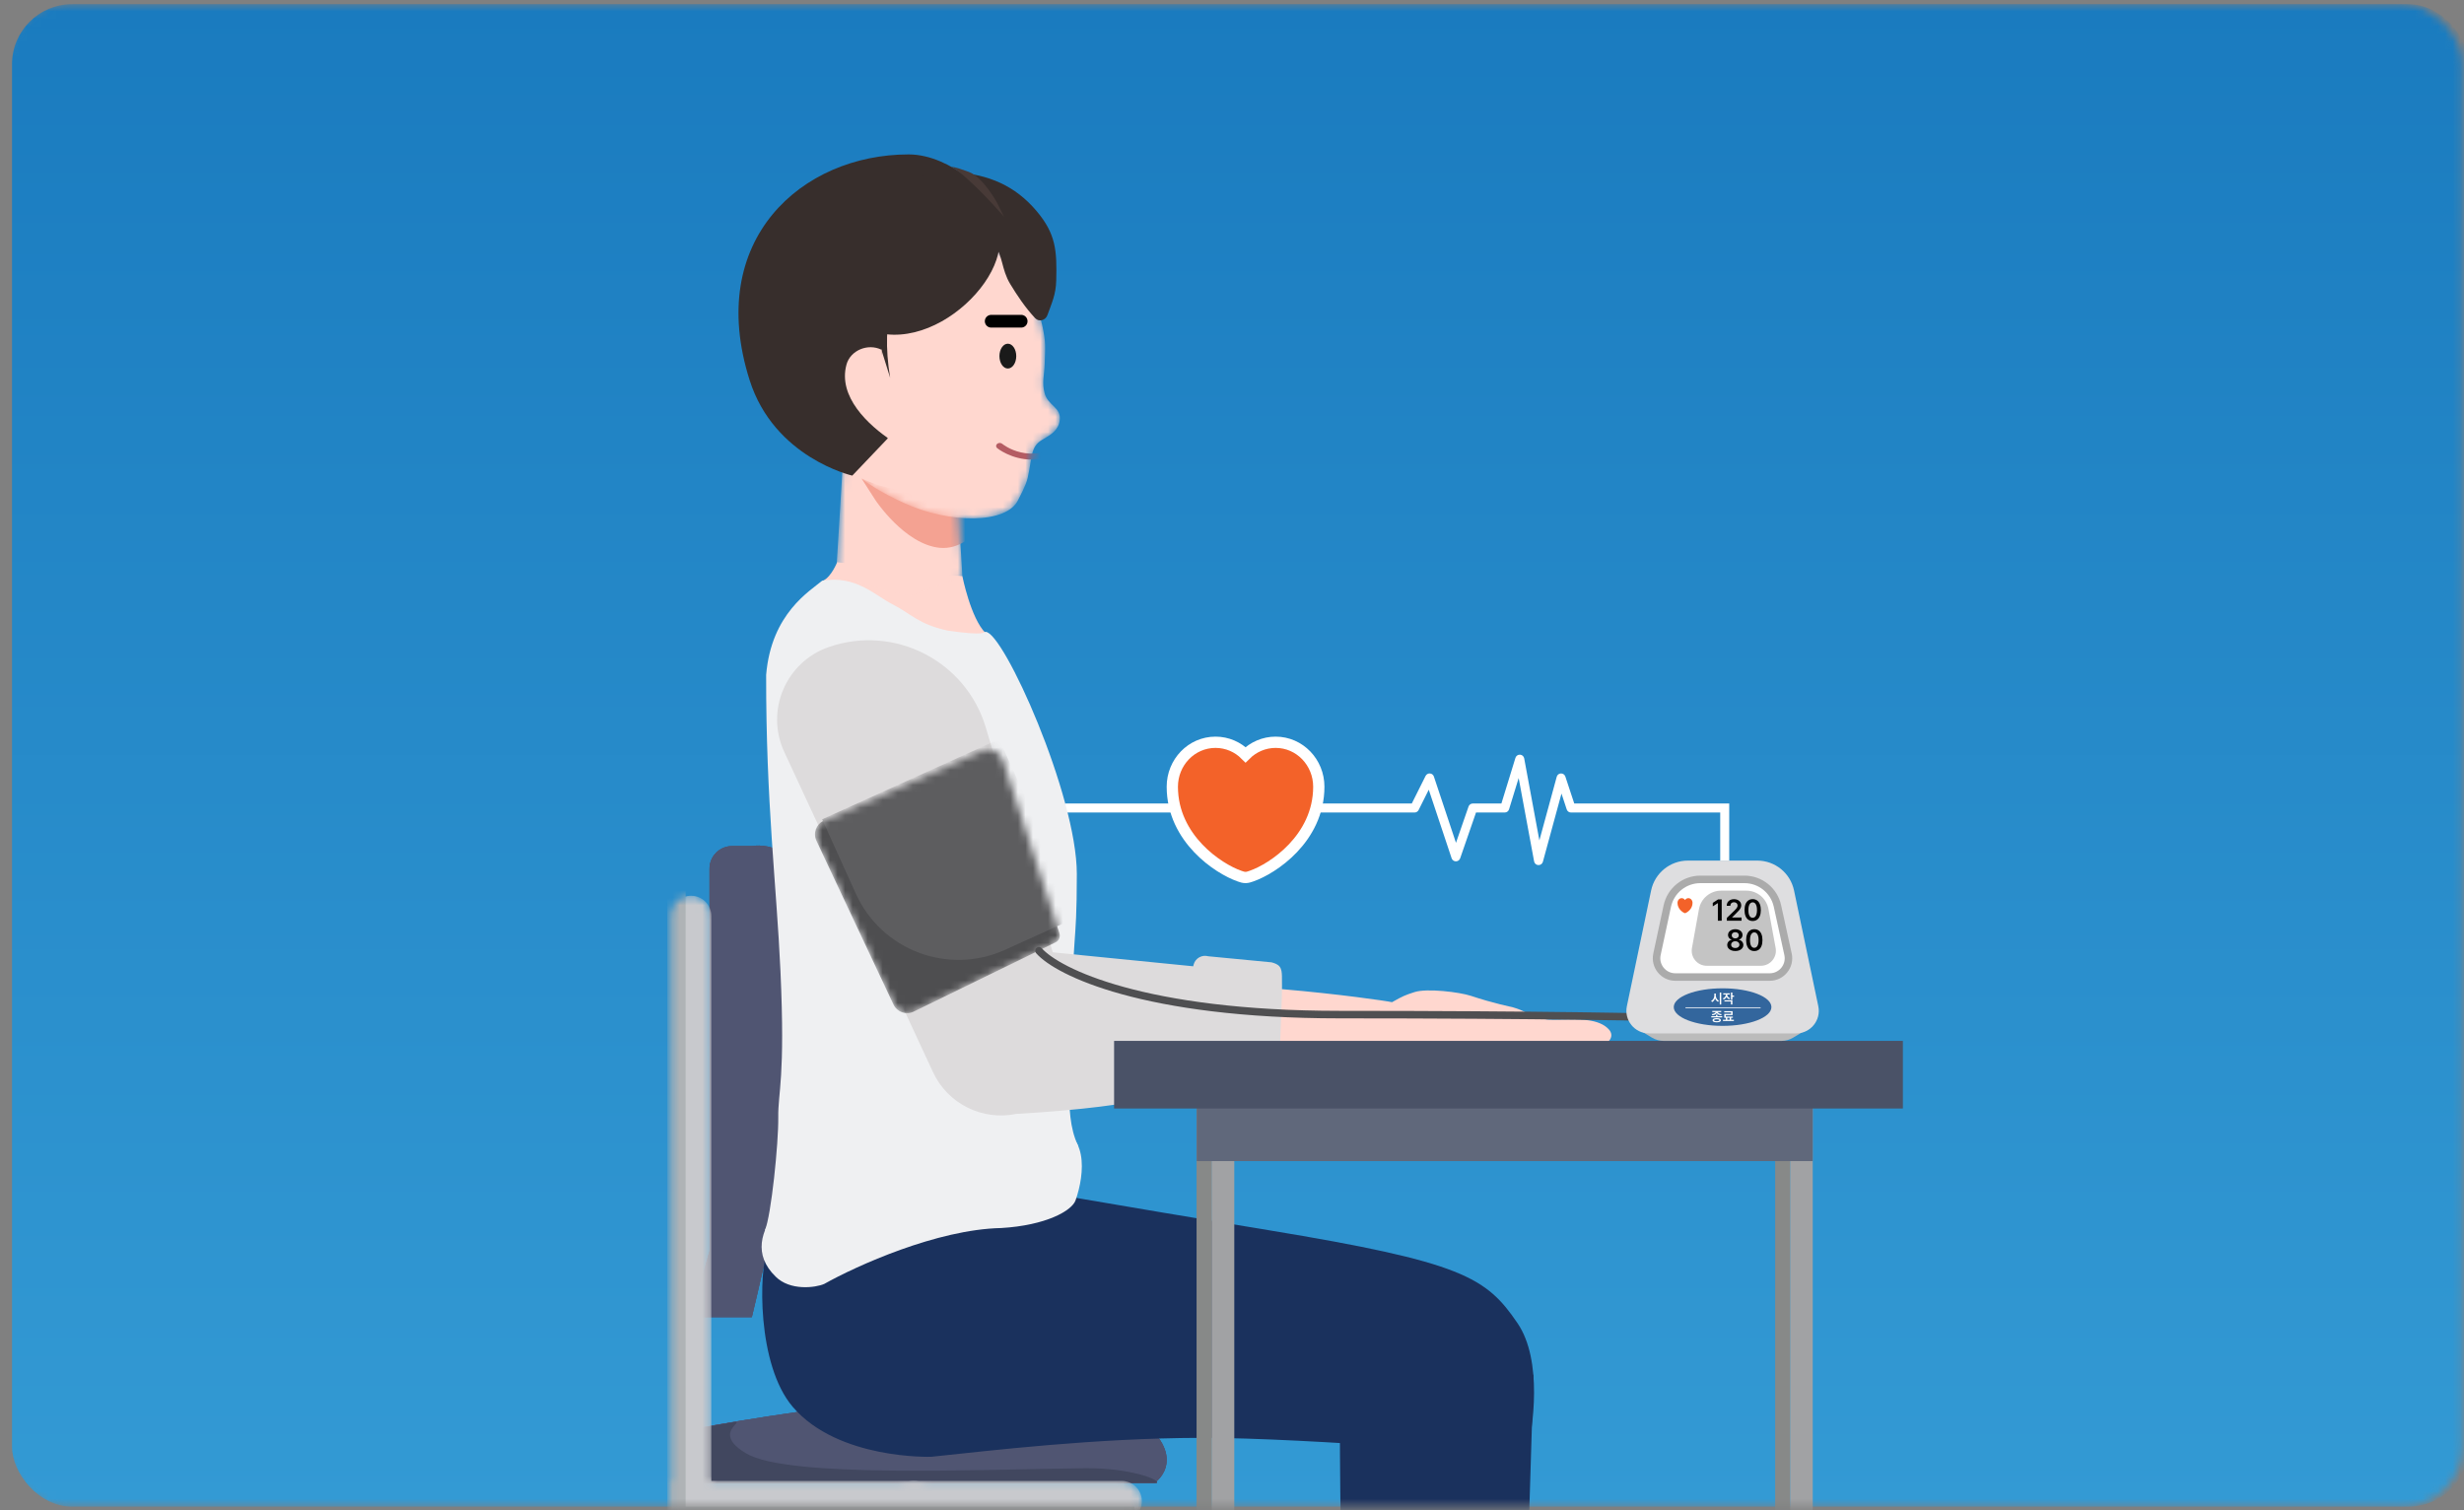 <svg width="328" height="201" viewBox="0 0 328 201" fill="none" xmlns="http://www.w3.org/2000/svg">
<rect x="0" y="0" width="328" height="201" fill="#808080" stroke="none"/>
<mask id="mask0_5195_158568" style="mask-type:alpha" maskUnits="userSpaceOnUse" x="0" y="0" width="328" height="201">
<rect x="0.805" y="0.555" width="327" height="200" rx="8" fill="#D9D9D9"/>
</mask>
<g mask="url(#mask0_5195_158568)">
<rect x="1.6" y="0.555" width="327" height="200" rx="8" fill="url(#paint0_linear_5195_158568)"/>
<path d="M92 197.371V190.268C107.757 187.328 141.28 182.626 149.314 187.328C157.348 192.031 155.6 195.983 153.723 197.371H92Z" fill="#505572"/>
<path d="M92 197.371V190.268C107.757 187.328 141.28 182.626 149.314 187.328C157.348 192.031 155.6 195.983 153.723 197.371H92Z" fill="#505572"/>
<path d="M92 197.371V190.268C107.757 187.328 141.28 182.626 149.314 187.328C157.348 192.031 155.6 195.983 153.723 197.371H92Z" fill="#505572"/>
<path d="M100.083 175.327H92L94.449 166.509V115.624C94.449 113.967 95.793 112.624 97.449 112.624H100.083C102.45 112.216 107.529 113.408 108.9 121.442C110.272 129.476 103.593 160.712 100.083 175.327Z" fill="#505572"/>
<path d="M100.083 175.327H92L94.449 166.509V115.624C94.449 113.967 95.793 112.624 97.449 112.624H100.083C102.45 112.216 107.529 113.408 108.9 121.442C110.272 129.476 103.593 160.712 100.083 175.327Z" fill="#505572"/>
<path d="M100.083 175.327H92L94.449 166.509V115.624C94.449 113.967 95.793 112.624 97.449 112.624H100.083C102.45 112.216 107.529 113.408 108.9 121.442C110.272 129.476 103.593 160.712 100.083 175.327Z" fill="#505572"/>
<path d="M92.244 197.396V190.293C104.246 188.089 92.854 189.677 99.347 193.477C104.99 196.78 130.334 195.589 144.414 195.437C150.381 195.373 154.526 196.983 153.967 197.396H92.244Z" fill="#505572"/>
<path d="M92.244 197.396V190.293C104.246 188.089 92.854 189.677 99.347 193.477C104.99 196.78 130.334 195.589 144.414 195.437C150.381 195.373 154.526 196.983 153.967 197.396H92.244Z" fill="#505572"/>
<path d="M92.244 197.396V190.293C104.246 188.089 92.854 189.677 99.347 193.477C104.99 196.78 130.334 195.589 144.414 195.437C150.381 195.373 154.526 196.983 153.967 197.396H92.244Z" fill="#41475F"/>
<mask id="mask1_5195_158568" style="mask-type:alpha" maskUnits="userSpaceOnUse" x="89" y="119" width="64" height="140">
<path d="M89.305 121.929C89.305 120.441 90.511 119.234 91.999 119.234C93.487 119.234 94.693 120.441 94.693 121.929V202.511H89.305V121.929Z" fill="#C8C9CD"/>
<path d="M118.696 200.062C118.696 198.438 120.012 197.122 121.636 197.122C123.259 197.122 124.575 198.438 124.575 200.062V240.72H118.696V200.062Z" fill="#C8C9CD"/>
<path d="M149.313 197.122C150.801 197.122 152.007 198.329 152.007 199.817C152.007 201.305 150.801 202.511 149.313 202.511H89.305V197.122H149.313Z" fill="#C8C9CD"/>
<path d="M121.636 239.251C105.764 238.859 99.102 251.824 97.877 258.355H106.695C106.737 253.62 109.589 244.198 121.636 244.394C133.682 244.59 138.085 252.64 138.781 256.641H147.353C145.394 251.007 137.507 239.643 121.636 239.251Z" fill="#C8C9CD"/>
</mask>
<g mask="url(#mask1_5195_158568)">
<path d="M89.305 121.929C89.305 120.441 90.511 119.234 91.999 119.234C93.487 119.234 94.693 120.441 94.693 121.929V202.511H89.305V121.929Z" fill="#C8C9CD"/>
<path d="M118.696 200.062C118.696 198.438 120.012 197.122 121.636 197.122C123.259 197.122 124.575 198.438 124.575 200.062V240.72H118.696V200.062Z" fill="#C8C9CD"/>
<path d="M149.313 197.122C150.801 197.122 152.007 198.329 152.007 199.817C152.007 201.305 150.801 202.511 149.313 202.511H89.305V197.122H149.313Z" fill="#C8C9CD"/>
<path d="M121.636 239.251C105.764 238.859 99.102 251.824 97.877 258.355H106.695C106.737 253.62 109.589 244.198 121.636 244.394C133.682 244.59 138.085 252.64 138.781 256.641H147.353C145.394 251.007 137.507 239.643 121.636 239.251Z" fill="#C8C9CD"/>
<rect x="88.816" y="118.258" width="2.449" height="84.256" fill="#AFB3B6"/>
<rect x="89.305" y="202.508" width="1.959" height="61.723" transform="rotate(-90 89.305 202.508)" fill="#AFB3B6"/>
</g>
<path d="M229.589 107.555H230.189V106.955H229.589V107.555ZM209.126 107.555L208.556 107.743C208.637 107.989 208.867 108.155 209.126 108.155V107.555ZM207.806 103.555L208.375 103.367C208.292 103.115 208.054 102.948 207.79 102.955C207.525 102.962 207.296 103.141 207.227 103.397L207.806 103.555ZM204.806 114.555L204.216 114.664C204.267 114.939 204.501 115.143 204.781 115.154C205.06 115.166 205.311 114.983 205.384 114.713L204.806 114.555ZM202.306 101.055L202.895 100.945C202.845 100.674 202.616 100.472 202.34 100.456C202.064 100.44 201.813 100.614 201.732 100.878L202.306 101.055ZM200.306 107.555V108.155C200.569 108.155 200.802 107.983 200.879 107.731L200.306 107.555ZM196.055 107.555V106.955C195.799 106.955 195.571 107.117 195.488 107.358L196.055 107.555ZM193.805 114.055L193.235 114.244C193.317 114.488 193.544 114.653 193.801 114.655C194.058 114.656 194.288 114.494 194.372 114.251L193.805 114.055ZM190.305 103.555L190.874 103.365C190.797 103.135 190.589 102.973 190.347 102.956C190.105 102.939 189.877 103.069 189.768 103.286L190.305 103.555ZM188.305 107.555V108.155C188.532 108.155 188.74 108.026 188.841 107.823L188.305 107.555ZM220.589 108.155H229.589V106.955H220.589V108.155ZM228.989 107.555V114.6H230.189V107.555H228.989ZM220.589 106.955C220.58 106.955 220.571 106.955 220.562 106.955C220.554 106.955 220.545 106.955 220.536 106.955C220.528 106.955 220.519 106.955 220.51 106.955C220.501 106.955 220.493 106.955 220.484 106.955C220.475 106.955 220.467 106.955 220.458 106.955C220.449 106.955 220.441 106.955 220.432 106.955C220.423 106.955 220.415 106.955 220.406 106.955C220.398 106.955 220.389 106.955 220.38 106.955C220.372 106.955 220.363 106.955 220.354 106.955C220.346 106.955 220.337 106.955 220.329 106.955C220.32 106.955 220.311 106.955 220.303 106.955C220.294 106.955 220.286 106.955 220.277 106.955C220.269 106.955 220.26 106.955 220.251 106.955C220.243 106.955 220.234 106.955 220.226 106.955C220.217 106.955 220.209 106.955 220.2 106.955C220.192 106.955 220.183 106.955 220.175 106.955C220.166 106.955 220.158 106.955 220.149 106.955C220.141 106.955 220.132 106.955 220.124 106.955C220.115 106.955 220.107 106.955 220.098 106.955C220.09 106.955 220.081 106.955 220.073 106.955C220.064 106.955 220.056 106.955 220.048 106.955C220.039 106.955 220.031 106.955 220.022 106.955C220.014 106.955 220.005 106.955 219.997 106.955C219.989 106.955 219.98 106.955 219.972 106.955C219.963 106.955 219.955 106.955 219.947 106.955C219.938 106.955 219.93 106.955 219.921 106.955C219.913 106.955 219.905 106.955 219.896 106.955C219.888 106.955 219.88 106.955 219.871 106.955C219.863 106.955 219.855 106.955 219.846 106.955C219.838 106.955 219.83 106.955 219.821 106.955C219.813 106.955 219.805 106.955 219.796 106.955C219.788 106.955 219.78 106.955 219.771 106.955C219.763 106.955 219.755 106.955 219.747 106.955C219.738 106.955 219.73 106.955 219.722 106.955C219.713 106.955 219.705 106.955 219.697 106.955C219.689 106.955 219.68 106.955 219.672 106.955C219.664 106.955 219.656 106.955 219.648 106.955C219.639 106.955 219.631 106.955 219.623 106.955C219.615 106.955 219.606 106.955 219.598 106.955C219.59 106.955 219.582 106.955 219.574 106.955C219.565 106.955 219.557 106.955 219.549 106.955C219.541 106.955 219.533 106.955 219.525 106.955C219.516 106.955 219.508 106.955 219.5 106.955C219.492 106.955 219.484 106.955 219.476 106.955C219.468 106.955 219.459 106.955 219.451 106.955C219.443 106.955 219.435 106.955 219.427 106.955C219.419 106.955 219.411 106.955 219.403 106.955C219.394 106.955 219.386 106.955 219.378 106.955C219.37 106.955 219.362 106.955 219.354 106.955C219.346 106.955 219.338 106.955 219.33 106.955C219.322 106.955 219.314 106.955 219.306 106.955C219.298 106.955 219.29 106.955 219.281 106.955C219.273 106.955 219.265 106.955 219.257 106.955C219.249 106.955 219.241 106.955 219.233 106.955C219.225 106.955 219.217 106.955 219.209 106.955C219.201 106.955 219.193 106.955 219.185 106.955C219.177 106.955 219.169 106.955 219.161 106.955C219.153 106.955 219.145 106.955 219.137 106.955C219.129 106.955 219.121 106.955 219.113 106.955C219.106 106.955 219.098 106.955 219.09 106.955C219.082 106.955 219.074 106.955 219.066 106.955C219.058 106.955 219.05 106.955 219.042 106.955C219.034 106.955 219.026 106.955 219.018 106.955C219.01 106.955 219.002 106.955 218.994 106.955C218.987 106.955 218.979 106.955 218.971 106.955C218.963 106.955 218.955 106.955 218.947 106.955C218.939 106.955 218.931 106.955 218.924 106.955C218.916 106.955 218.908 106.955 218.9 106.955C218.892 106.955 218.884 106.955 218.876 106.955C218.869 106.955 218.861 106.955 218.853 106.955C218.845 106.955 218.837 106.955 218.829 106.955C218.822 106.955 218.814 106.955 218.806 106.955C218.798 106.955 218.79 106.955 218.782 106.955C218.775 106.955 218.767 106.955 218.759 106.955C218.751 106.955 218.743 106.955 218.736 106.955C218.728 106.955 218.72 106.955 218.712 106.955C218.705 106.955 218.697 106.955 218.689 106.955C218.681 106.955 218.674 106.955 218.666 106.955C218.658 106.955 218.65 106.955 218.643 106.955C218.635 106.955 218.627 106.955 218.619 106.955C218.612 106.955 218.604 106.955 218.596 106.955C218.588 106.955 218.581 106.955 218.573 106.955C218.565 106.955 218.558 106.955 218.55 106.955C218.542 106.955 218.535 106.955 218.527 106.955C218.519 106.955 218.511 106.955 218.504 106.955C218.496 106.955 218.488 106.955 218.481 106.955C218.473 106.955 218.465 106.955 218.458 106.955C218.45 106.955 218.442 106.955 218.435 106.955C218.427 106.955 218.42 106.955 218.412 106.955C218.404 106.955 218.397 106.955 218.389 106.955C218.381 106.955 218.374 106.955 218.366 106.955C218.358 106.955 218.351 106.955 218.343 106.955C218.336 106.955 218.328 106.955 218.32 106.955C218.313 106.955 218.305 106.955 218.298 106.955C218.29 106.955 218.282 106.955 218.275 106.955C218.267 106.955 218.26 106.955 218.252 106.955C218.245 106.955 218.237 106.955 218.229 106.955C218.222 106.955 218.214 106.955 218.207 106.955C218.199 106.955 218.192 106.955 218.184 106.955C218.177 106.955 218.169 106.955 218.161 106.955C218.154 106.955 218.146 106.955 218.139 106.955C218.131 106.955 218.124 106.955 218.116 106.955C218.109 106.955 218.101 106.955 218.094 106.955C218.086 106.955 218.079 106.955 218.071 106.955C218.064 106.955 218.056 106.955 218.049 106.955C218.041 106.955 218.034 106.955 218.026 106.955C218.019 106.955 218.011 106.955 218.004 106.955C217.996 106.955 217.989 106.955 217.981 106.955C217.974 106.955 217.967 106.955 217.959 106.955C217.952 106.955 217.944 106.955 217.937 106.955C217.929 106.955 217.922 106.955 217.914 106.955C217.907 106.955 217.9 106.955 217.892 106.955C217.885 106.955 217.877 106.955 217.87 106.955C217.862 106.955 217.855 106.955 217.848 106.955C217.84 106.955 217.833 106.955 217.825 106.955C217.818 106.955 217.811 106.955 217.803 106.955C217.796 106.955 217.788 106.955 217.781 106.955C217.774 106.955 217.766 106.955 217.759 106.955C217.751 106.955 217.744 106.955 217.737 106.955C217.729 106.955 217.722 106.955 217.715 106.955C217.707 106.955 217.7 106.955 217.693 106.955C217.685 106.955 217.678 106.955 217.67 106.955C217.663 106.955 217.656 106.955 217.648 106.955C217.641 106.955 217.634 106.955 217.626 106.955C217.619 106.955 217.612 106.955 217.604 106.955C217.597 106.955 217.59 106.955 217.582 106.955C217.575 106.955 217.568 106.955 217.561 106.955C217.553 106.955 217.546 106.955 217.539 106.955C217.531 106.955 217.524 106.955 217.517 106.955C217.509 106.955 217.502 106.955 217.495 106.955C217.488 106.955 217.48 106.955 217.473 106.955C217.466 106.955 217.458 106.955 217.451 106.955C217.444 106.955 217.437 106.955 217.429 106.955C217.422 106.955 217.415 106.955 217.408 106.955C217.4 106.955 217.393 106.955 217.386 106.955C217.379 106.955 217.371 106.955 217.364 106.955C217.357 106.955 217.35 106.955 217.342 106.955C217.335 106.955 217.328 106.955 217.321 106.955C217.313 106.955 217.306 106.955 217.299 106.955C217.292 106.955 217.284 106.955 217.277 106.955C217.27 106.955 217.263 106.955 217.256 106.955C217.248 106.955 217.241 106.955 217.234 106.955C217.227 106.955 217.22 106.955 217.212 106.955C217.205 106.955 217.198 106.955 217.191 106.955C217.184 106.955 217.176 106.955 217.169 106.955C217.162 106.955 217.155 106.955 217.148 106.955C217.141 106.955 217.133 106.955 217.126 106.955C217.119 106.955 217.112 106.955 217.105 106.955C217.098 106.955 217.09 106.955 217.083 106.955C217.076 106.955 217.069 106.955 217.062 106.955C217.055 106.955 217.047 106.955 217.04 106.955C217.033 106.955 217.026 106.955 217.019 106.955C217.012 106.955 217.005 106.955 216.997 106.955C216.99 106.955 216.983 106.955 216.976 106.955C216.969 106.955 216.962 106.955 216.955 106.955C216.948 106.955 216.94 106.955 216.933 106.955C216.926 106.955 216.919 106.955 216.912 106.955C216.905 106.955 216.898 106.955 216.891 106.955C216.884 106.955 216.876 106.955 216.869 106.955C216.862 106.955 216.855 106.955 216.848 106.955C216.841 106.955 216.834 106.955 216.827 106.955C216.82 106.955 216.813 106.955 216.806 106.955C216.798 106.955 216.791 106.955 216.784 106.955C216.777 106.955 216.77 106.955 216.763 106.955C216.756 106.955 216.749 106.955 216.742 106.955C216.735 106.955 216.728 106.955 216.721 106.955C216.714 106.955 216.707 106.955 216.7 106.955C216.692 106.955 216.685 106.955 216.678 106.955C216.671 106.955 216.664 106.955 216.657 106.955C216.65 106.955 216.643 106.955 216.636 106.955C216.629 106.955 216.622 106.955 216.615 106.955C216.608 106.955 216.601 106.955 216.594 106.955C216.587 106.955 216.58 106.955 216.573 106.955C216.566 106.955 216.559 106.955 216.552 106.955C216.545 106.955 216.538 106.955 216.531 106.955C216.524 106.955 216.517 106.955 216.51 106.955C216.503 106.955 216.496 106.955 216.489 106.955C216.482 106.955 216.475 106.955 216.468 106.955C216.461 106.955 216.454 106.955 216.447 106.955C216.44 106.955 216.433 106.955 216.426 106.955C216.419 106.955 216.412 106.955 216.405 106.955C216.398 106.955 216.391 106.955 216.384 106.955C216.377 106.955 216.37 106.955 216.363 106.955C216.356 106.955 216.349 106.955 216.342 106.955C216.335 106.955 216.328 106.955 216.321 106.955C216.314 106.955 216.307 106.955 216.3 106.955C216.293 106.955 216.286 106.955 216.279 106.955C216.272 106.955 216.265 106.955 216.258 106.955C216.251 106.955 216.244 106.955 216.237 106.955C216.23 106.955 216.224 106.955 216.217 106.955C216.21 106.955 216.203 106.955 216.196 106.955C216.189 106.955 216.182 106.955 216.175 106.955C216.168 106.955 216.161 106.955 216.154 106.955C216.147 106.955 216.14 106.955 216.133 106.955C216.126 106.955 216.119 106.955 216.112 106.955C216.106 106.955 216.099 106.955 216.092 106.955C216.085 106.955 216.078 106.955 216.071 106.955C216.064 106.955 216.057 106.955 216.05 106.955C216.043 106.955 216.036 106.955 216.029 106.955C216.022 106.955 216.016 106.955 216.009 106.955C216.002 106.955 215.995 106.955 215.988 106.955C215.981 106.955 215.974 106.955 215.967 106.955C215.96 106.955 215.953 106.955 215.946 106.955C215.94 106.955 215.933 106.955 215.926 106.955C215.919 106.955 215.912 106.955 215.905 106.955C215.898 106.955 215.891 106.955 215.884 106.955C215.877 106.955 215.871 106.955 215.864 106.955C215.857 106.955 215.85 106.955 215.843 106.955C215.836 106.955 215.829 106.955 215.822 106.955C215.815 106.955 215.809 106.955 215.802 106.955C215.795 106.955 215.788 106.955 215.781 106.955C215.774 106.955 215.767 106.955 215.76 106.955C215.753 106.955 215.747 106.955 215.74 106.955C215.733 106.955 215.726 106.955 215.719 106.955C215.712 106.955 215.705 106.955 215.698 106.955C215.692 106.955 215.685 106.955 215.678 106.955C215.671 106.955 215.664 106.955 215.657 106.955C215.65 106.955 215.644 106.955 215.637 106.955C215.63 106.955 215.623 106.955 215.616 106.955C215.609 106.955 215.602 106.955 215.595 106.955C215.589 106.955 215.582 106.955 215.575 106.955C215.568 106.955 215.561 106.955 215.554 106.955C215.547 106.955 215.541 106.955 215.534 106.955C215.527 106.955 215.52 106.955 215.513 106.955C215.506 106.955 215.499 106.955 215.493 106.955C215.486 106.955 215.479 106.955 215.472 106.955C215.465 106.955 215.458 106.955 215.452 106.955C215.445 106.955 215.438 106.955 215.431 106.955C215.424 106.955 215.417 106.955 215.41 106.955C215.404 106.955 215.397 106.955 215.39 106.955C215.383 106.955 215.376 106.955 215.369 106.955C215.363 106.955 215.356 106.955 215.349 106.955C215.342 106.955 215.335 106.955 215.328 106.955C215.322 106.955 215.315 106.955 215.308 106.955C215.301 106.955 215.294 106.955 215.287 106.955C215.281 106.955 215.274 106.955 215.267 106.955C215.26 106.955 215.253 106.955 215.246 106.955C215.24 106.955 215.233 106.955 215.226 106.955C215.219 106.955 215.212 106.955 215.205 106.955C215.199 106.955 215.192 106.955 215.185 106.955C215.178 106.955 215.171 106.955 215.164 106.955C215.158 106.955 215.151 106.955 215.144 106.955C215.137 106.955 215.13 106.955 215.123 106.955C215.117 106.955 215.11 106.955 215.103 106.955C215.096 106.955 215.089 106.955 215.082 106.955C215.076 106.955 215.069 106.955 215.062 106.955C215.055 106.955 215.048 106.955 215.041 106.955C215.035 106.955 215.028 106.955 215.021 106.955C215.014 106.955 215.007 106.955 215.001 106.955C214.994 106.955 214.987 106.955 214.98 106.955C214.973 106.955 214.966 106.955 214.96 106.955C214.953 106.955 214.946 106.955 214.939 106.955C214.932 106.955 214.925 106.955 214.919 106.955C214.912 106.955 214.905 106.955 214.898 106.955C214.891 106.955 214.885 106.955 214.878 106.955C214.871 106.955 214.864 106.955 214.857 106.955C214.85 106.955 214.844 106.955 214.837 106.955C214.83 106.955 214.823 106.955 214.816 106.955C214.809 106.955 214.803 106.955 214.796 106.955C214.789 106.955 214.782 106.955 214.775 106.955C214.769 106.955 214.762 106.955 214.755 106.955C214.748 106.955 214.741 106.955 214.734 106.955C214.728 106.955 214.721 106.955 214.714 106.955C214.707 106.955 214.7 106.955 214.693 106.955C214.687 106.955 214.68 106.955 214.673 106.955C214.666 106.955 214.659 106.955 214.653 106.955C214.646 106.955 214.639 106.955 214.632 106.955C214.625 106.955 214.618 106.955 214.612 106.955C214.605 106.955 214.598 106.955 214.591 106.955C214.584 106.955 214.577 106.955 214.571 106.955C214.564 106.955 214.557 106.955 214.55 106.955C214.543 106.955 214.536 106.955 214.53 106.955C214.523 106.955 214.516 106.955 214.509 106.955C214.502 106.955 214.495 106.955 214.489 106.955C214.482 106.955 214.475 106.955 214.468 106.955C214.461 106.955 214.454 106.955 214.448 106.955C214.441 106.955 214.434 106.955 214.427 106.955C214.42 106.955 214.413 106.955 214.407 106.955C214.4 106.955 214.393 106.955 214.386 106.955C214.379 106.955 214.372 106.955 214.366 106.955C214.359 106.955 214.352 106.955 214.345 106.955C214.338 106.955 214.331 106.955 214.325 106.955C214.318 106.955 214.311 106.955 214.304 106.955C214.297 106.955 214.29 106.955 214.284 106.955C214.277 106.955 214.27 106.955 214.263 106.955C214.256 106.955 214.249 106.955 214.242 106.955C214.236 106.955 214.229 106.955 214.222 106.955C214.215 106.955 214.208 106.955 214.201 106.955C214.194 106.955 214.188 106.955 214.181 106.955C214.174 106.955 214.167 106.955 214.16 106.955C214.153 106.955 214.146 106.955 214.14 106.955C214.133 106.955 214.126 106.955 214.119 106.955C214.112 106.955 214.105 106.955 214.098 106.955C214.092 106.955 214.085 106.955 214.078 106.955C214.071 106.955 214.064 106.955 214.057 106.955C214.05 106.955 214.044 106.955 214.037 106.955C214.03 106.955 214.023 106.955 214.016 106.955C214.009 106.955 214.002 106.955 213.995 106.955C213.989 106.955 213.982 106.955 213.975 106.955C213.968 106.955 213.961 106.955 213.954 106.955C213.947 106.955 213.94 106.955 213.934 106.955C213.927 106.955 213.92 106.955 213.913 106.955C213.906 106.955 213.899 106.955 213.892 106.955C213.885 106.955 213.878 106.955 213.872 106.955C213.865 106.955 213.858 106.955 213.851 106.955C213.844 106.955 213.837 106.955 213.83 106.955C213.823 106.955 213.816 106.955 213.81 106.955C213.803 106.955 213.796 106.955 213.789 106.955C213.782 106.955 213.775 106.955 213.768 106.955C213.761 106.955 213.754 106.955 213.747 106.955C213.74 106.955 213.734 106.955 213.727 106.955C213.72 106.955 213.713 106.955 213.706 106.955C213.699 106.955 213.692 106.955 213.685 106.955C213.678 106.955 213.671 106.955 213.664 106.955C213.657 106.955 213.651 106.955 213.644 106.955C213.637 106.955 213.63 106.955 213.623 106.955C213.616 106.955 213.609 106.955 213.602 106.955C213.595 106.955 213.588 106.955 213.581 106.955C213.574 106.955 213.567 106.955 213.56 106.955C213.554 106.955 213.547 106.955 213.54 106.955C213.533 106.955 213.526 106.955 213.519 106.955C213.512 106.955 213.505 106.955 213.498 106.955C213.491 106.955 213.484 106.955 213.477 106.955C213.47 106.955 213.463 106.955 213.456 106.955C213.449 106.955 213.442 106.955 213.435 106.955C213.428 106.955 213.421 106.955 213.414 106.955C213.407 106.955 213.401 106.955 213.394 106.955C213.387 106.955 213.38 106.955 213.373 106.955C213.366 106.955 213.359 106.955 213.352 106.955C213.345 106.955 213.338 106.955 213.331 106.955C213.324 106.955 213.317 106.955 213.31 106.955C213.303 106.955 213.296 106.955 213.289 106.955C213.282 106.955 213.275 106.955 213.268 106.955C213.261 106.955 213.254 106.955 213.247 106.955C213.24 106.955 213.233 106.955 213.226 106.955C213.219 106.955 213.212 106.955 213.205 106.955C213.198 106.955 213.191 106.955 213.184 106.955C213.177 106.955 213.17 106.955 213.163 106.955C213.156 106.955 213.149 106.955 213.142 106.955C213.135 106.955 213.128 106.955 213.121 106.955C213.114 106.955 213.107 106.955 213.099 106.955C213.092 106.955 213.085 106.955 213.078 106.955C213.071 106.955 213.064 106.955 213.057 106.955C213.05 106.955 213.043 106.955 213.036 106.955C213.029 106.955 213.022 106.955 213.015 106.955C213.008 106.955 213.001 106.955 212.994 106.955C212.987 106.955 212.98 106.955 212.973 106.955C212.966 106.955 212.958 106.955 212.951 106.955C212.944 106.955 212.937 106.955 212.93 106.955C212.923 106.955 212.916 106.955 212.909 106.955C212.902 106.955 212.895 106.955 212.888 106.955C212.881 106.955 212.874 106.955 212.866 106.955C212.859 106.955 212.852 106.955 212.845 106.955C212.838 106.955 212.831 106.955 212.824 106.955C212.817 106.955 212.81 106.955 212.803 106.955C212.795 106.955 212.788 106.955 212.781 106.955C212.774 106.955 212.767 106.955 212.76 106.955C212.753 106.955 212.746 106.955 212.738 106.955C212.731 106.955 212.724 106.955 212.717 106.955C212.71 106.955 212.703 106.955 212.696 106.955C212.688 106.955 212.681 106.955 212.674 106.955C212.667 106.955 212.66 106.955 212.653 106.955C212.646 106.955 212.638 106.955 212.631 106.955C212.624 106.955 212.617 106.955 212.61 106.955C212.603 106.955 212.595 106.955 212.588 106.955C212.581 106.955 212.574 106.955 212.567 106.955C212.56 106.955 212.552 106.955 212.545 106.955C212.538 106.955 212.531 106.955 212.524 106.955C212.517 106.955 212.509 106.955 212.502 106.955C212.495 106.955 212.488 106.955 212.481 106.955C212.473 106.955 212.466 106.955 212.459 106.955C212.452 106.955 212.444 106.955 212.437 106.955C212.43 106.955 212.423 106.955 212.416 106.955C212.408 106.955 212.401 106.955 212.394 106.955C212.387 106.955 212.379 106.955 212.372 106.955C212.365 106.955 212.358 106.955 212.35 106.955C212.343 106.955 212.336 106.955 212.329 106.955C212.321 106.955 212.314 106.955 212.307 106.955C212.3 106.955 212.292 106.955 212.285 106.955C212.278 106.955 212.271 106.955 212.263 106.955C212.256 106.955 212.249 106.955 212.242 106.955C212.234 106.955 212.227 106.955 212.22 106.955C212.212 106.955 212.205 106.955 212.198 106.955C212.191 106.955 212.183 106.955 212.176 106.955C212.169 106.955 212.161 106.955 212.154 106.955C212.147 106.955 212.139 106.955 212.132 106.955C212.125 106.955 212.117 106.955 212.11 106.955C212.103 106.955 212.095 106.955 212.088 106.955C212.081 106.955 212.073 106.955 212.066 106.955C212.059 106.955 212.051 106.955 212.044 106.955C212.037 106.955 212.029 106.955 212.022 106.955C212.015 106.955 212.007 106.955 212 106.955C211.993 106.955 211.985 106.955 211.978 106.955C211.97 106.955 211.963 106.955 211.956 106.955C211.948 106.955 211.941 106.955 211.934 106.955C211.926 106.955 211.919 106.955 211.911 106.955C211.904 106.955 211.897 106.955 211.889 106.955C211.882 106.955 211.874 106.955 211.867 106.955C211.86 106.955 211.852 106.955 211.845 106.955C211.837 106.955 211.83 106.955 211.822 106.955C211.815 106.955 211.808 106.955 211.8 106.955C211.793 106.955 211.785 106.955 211.778 106.955C211.77 106.955 211.763 106.955 211.755 106.955C211.748 106.955 211.74 106.955 211.733 106.955C211.726 106.955 211.718 106.955 211.711 106.955C211.703 106.955 211.696 106.955 211.688 106.955C211.681 106.955 211.673 106.955 211.666 106.955C211.658 106.955 211.651 106.955 211.643 106.955C211.636 106.955 211.628 106.955 211.621 106.955C211.613 106.955 211.606 106.955 211.598 106.955C211.591 106.955 211.583 106.955 211.576 106.955C211.568 106.955 211.561 106.955 211.553 106.955C211.545 106.955 211.538 106.955 211.53 106.955C211.523 106.955 211.515 106.955 211.508 106.955C211.5 106.955 211.493 106.955 211.485 106.955C211.478 106.955 211.47 106.955 211.462 106.955C211.455 106.955 211.447 106.955 211.44 106.955C211.432 106.955 211.424 106.955 211.417 106.955C211.409 106.955 211.402 106.955 211.394 106.955C211.386 106.955 211.379 106.955 211.371 106.955C211.364 106.955 211.356 106.955 211.348 106.955C211.341 106.955 211.333 106.955 211.326 106.955C211.318 106.955 211.31 106.955 211.303 106.955C211.295 106.955 211.287 106.955 211.28 106.955C211.272 106.955 211.264 106.955 211.257 106.955C211.249 106.955 211.241 106.955 211.234 106.955C211.226 106.955 211.218 106.955 211.211 106.955C211.203 106.955 211.195 106.955 211.188 106.955C211.18 106.955 211.172 106.955 211.165 106.955C211.157 106.955 211.149 106.955 211.141 106.955C211.134 106.955 211.126 106.955 211.118 106.955C211.111 106.955 211.103 106.955 211.095 106.955C211.087 106.955 211.08 106.955 211.072 106.955C211.064 106.955 211.056 106.955 211.049 106.955C211.041 106.955 211.033 106.955 211.025 106.955C211.018 106.955 211.01 106.955 211.002 106.955C210.994 106.955 210.987 106.955 210.979 106.955C210.971 106.955 210.963 106.955 210.955 106.955C210.948 106.955 210.94 106.955 210.932 106.955C210.924 106.955 210.916 106.955 210.909 106.955C210.901 106.955 210.893 106.955 210.885 106.955C210.877 106.955 210.869 106.955 210.862 106.955C210.854 106.955 210.846 106.955 210.838 106.955C210.83 106.955 210.822 106.955 210.815 106.955C210.807 106.955 210.799 106.955 210.791 106.955C210.783 106.955 210.775 106.955 210.767 106.955C210.759 106.955 210.752 106.955 210.744 106.955C210.736 106.955 210.728 106.955 210.72 106.955C210.712 106.955 210.704 106.955 210.696 106.955C210.688 106.955 210.68 106.955 210.673 106.955C210.665 106.955 210.657 106.955 210.649 106.955C210.641 106.955 210.633 106.955 210.625 106.955C210.617 106.955 210.609 106.955 210.601 106.955C210.593 106.955 210.585 106.955 210.577 106.955C210.569 106.955 210.561 106.955 210.553 106.955C210.545 106.955 210.537 106.955 210.529 106.955C210.521 106.955 210.513 106.955 210.505 106.955C210.497 106.955 210.489 106.955 210.481 106.955C210.473 106.955 210.465 106.955 210.457 106.955C210.449 106.955 210.441 106.955 210.433 106.955C210.425 106.955 210.417 106.955 210.409 106.955C210.401 106.955 210.393 106.955 210.385 106.955C210.377 106.955 210.369 106.955 210.36 106.955C210.352 106.955 210.344 106.955 210.336 106.955C210.328 106.955 210.32 106.955 210.312 106.955C210.304 106.955 210.296 106.955 210.288 106.955C210.28 106.955 210.271 106.955 210.263 106.955C210.255 106.955 210.247 106.955 210.239 106.955C210.231 106.955 210.223 106.955 210.214 106.955C210.206 106.955 210.198 106.955 210.19 106.955C210.182 106.955 210.174 106.955 210.165 106.955C210.157 106.955 210.149 106.955 210.141 106.955C210.133 106.955 210.124 106.955 210.116 106.955C210.108 106.955 210.1 106.955 210.092 106.955C210.083 106.955 210.075 106.955 210.067 106.955C210.059 106.955 210.051 106.955 210.042 106.955C210.034 106.955 210.026 106.955 210.018 106.955C210.009 106.955 210.001 106.955 209.993 106.955C209.984 106.955 209.976 106.955 209.968 106.955C209.96 106.955 209.951 106.955 209.943 106.955C209.935 106.955 209.926 106.955 209.918 106.955C209.91 106.955 209.902 106.955 209.893 106.955C209.885 106.955 209.877 106.955 209.868 106.955C209.86 106.955 209.852 106.955 209.843 106.955C209.835 106.955 209.827 106.955 209.818 106.955C209.81 106.955 209.801 106.955 209.793 106.955C209.785 106.955 209.776 106.955 209.768 106.955C209.76 106.955 209.751 106.955 209.743 106.955C209.734 106.955 209.726 106.955 209.718 106.955C209.709 106.955 209.701 106.955 209.692 106.955C209.684 106.955 209.675 106.955 209.667 106.955C209.659 106.955 209.65 106.955 209.642 106.955C209.633 106.955 209.625 106.955 209.616 106.955C209.608 106.955 209.599 106.955 209.591 106.955C209.582 106.955 209.574 106.955 209.565 106.955C209.557 106.955 209.548 106.955 209.54 106.955C209.531 106.955 209.523 106.955 209.514 106.955C209.506 106.955 209.497 106.955 209.489 106.955C209.48 106.955 209.472 106.955 209.463 106.955C209.455 106.955 209.446 106.955 209.437 106.955C209.429 106.955 209.42 106.955 209.412 106.955C209.403 106.955 209.394 106.955 209.386 106.955C209.377 106.955 209.369 106.955 209.36 106.955C209.351 106.955 209.343 106.955 209.334 106.955C209.326 106.955 209.317 106.955 209.308 106.955C209.3 106.955 209.291 106.955 209.282 106.955C209.274 106.955 209.265 106.955 209.256 106.955C209.248 106.955 209.239 106.955 209.23 106.955C209.222 106.955 209.213 106.955 209.204 106.955C209.196 106.955 209.187 106.955 209.178 106.955C209.169 106.955 209.161 106.955 209.152 106.955C209.143 106.955 209.135 106.955 209.126 106.955V108.155C209.135 108.155 209.143 108.155 209.152 108.155C209.161 108.155 209.169 108.155 209.178 108.155C209.187 108.155 209.196 108.155 209.204 108.155C209.213 108.155 209.222 108.155 209.23 108.155C209.239 108.155 209.248 108.155 209.256 108.155C209.265 108.155 209.274 108.155 209.282 108.155C209.291 108.155 209.3 108.155 209.308 108.155C209.317 108.155 209.326 108.155 209.334 108.155C209.343 108.155 209.351 108.155 209.36 108.155C209.369 108.155 209.377 108.155 209.386 108.155C209.394 108.155 209.403 108.155 209.412 108.155C209.42 108.155 209.429 108.155 209.437 108.155C209.446 108.155 209.455 108.155 209.463 108.155C209.472 108.155 209.48 108.155 209.489 108.155C209.497 108.155 209.506 108.155 209.514 108.155C209.523 108.155 209.531 108.155 209.54 108.155C209.548 108.155 209.557 108.155 209.565 108.155C209.574 108.155 209.582 108.155 209.591 108.155C209.599 108.155 209.608 108.155 209.616 108.155C209.625 108.155 209.633 108.155 209.642 108.155C209.65 108.155 209.659 108.155 209.667 108.155C209.675 108.155 209.684 108.155 209.692 108.155C209.701 108.155 209.709 108.155 209.718 108.155C209.726 108.155 209.734 108.155 209.743 108.155C209.751 108.155 209.76 108.155 209.768 108.155C209.776 108.155 209.785 108.155 209.793 108.155C209.801 108.155 209.81 108.155 209.818 108.155C209.827 108.155 209.835 108.155 209.843 108.155C209.852 108.155 209.86 108.155 209.868 108.155C209.877 108.155 209.885 108.155 209.893 108.155C209.902 108.155 209.91 108.155 209.918 108.155C209.926 108.155 209.935 108.155 209.943 108.155C209.951 108.155 209.96 108.155 209.968 108.155C209.976 108.155 209.984 108.155 209.993 108.155C210.001 108.155 210.009 108.155 210.018 108.155C210.026 108.155 210.034 108.155 210.042 108.155C210.051 108.155 210.059 108.155 210.067 108.155C210.075 108.155 210.083 108.155 210.092 108.155C210.1 108.155 210.108 108.155 210.116 108.155C210.124 108.155 210.133 108.155 210.141 108.155C210.149 108.155 210.157 108.155 210.165 108.155C210.174 108.155 210.182 108.155 210.19 108.155C210.198 108.155 210.206 108.155 210.214 108.155C210.223 108.155 210.231 108.155 210.239 108.155C210.247 108.155 210.255 108.155 210.263 108.155C210.271 108.155 210.28 108.155 210.288 108.155C210.296 108.155 210.304 108.155 210.312 108.155C210.32 108.155 210.328 108.155 210.336 108.155C210.344 108.155 210.352 108.155 210.36 108.155C210.369 108.155 210.377 108.155 210.385 108.155C210.393 108.155 210.401 108.155 210.409 108.155C210.417 108.155 210.425 108.155 210.433 108.155C210.441 108.155 210.449 108.155 210.457 108.155C210.465 108.155 210.473 108.155 210.481 108.155C210.489 108.155 210.497 108.155 210.505 108.155C210.513 108.155 210.521 108.155 210.529 108.155C210.537 108.155 210.545 108.155 210.553 108.155C210.561 108.155 210.569 108.155 210.577 108.155C210.585 108.155 210.593 108.155 210.601 108.155C210.609 108.155 210.617 108.155 210.625 108.155C210.633 108.155 210.641 108.155 210.649 108.155C210.657 108.155 210.665 108.155 210.673 108.155C210.68 108.155 210.688 108.155 210.696 108.155C210.704 108.155 210.712 108.155 210.72 108.155C210.728 108.155 210.736 108.155 210.744 108.155C210.752 108.155 210.759 108.155 210.767 108.155C210.775 108.155 210.783 108.155 210.791 108.155C210.799 108.155 210.807 108.155 210.815 108.155C210.822 108.155 210.83 108.155 210.838 108.155C210.846 108.155 210.854 108.155 210.862 108.155C210.869 108.155 210.877 108.155 210.885 108.155C210.893 108.155 210.901 108.155 210.909 108.155C210.916 108.155 210.924 108.155 210.932 108.155C210.94 108.155 210.948 108.155 210.955 108.155C210.963 108.155 210.971 108.155 210.979 108.155C210.987 108.155 210.994 108.155 211.002 108.155C211.01 108.155 211.018 108.155 211.025 108.155C211.033 108.155 211.041 108.155 211.049 108.155C211.056 108.155 211.064 108.155 211.072 108.155C211.08 108.155 211.087 108.155 211.095 108.155C211.103 108.155 211.111 108.155 211.118 108.155C211.126 108.155 211.134 108.155 211.141 108.155C211.149 108.155 211.157 108.155 211.165 108.155C211.172 108.155 211.18 108.155 211.188 108.155C211.195 108.155 211.203 108.155 211.211 108.155C211.218 108.155 211.226 108.155 211.234 108.155C211.241 108.155 211.249 108.155 211.257 108.155C211.264 108.155 211.272 108.155 211.28 108.155C211.287 108.155 211.295 108.155 211.303 108.155C211.31 108.155 211.318 108.155 211.326 108.155C211.333 108.155 211.341 108.155 211.348 108.155C211.356 108.155 211.364 108.155 211.371 108.155C211.379 108.155 211.386 108.155 211.394 108.155C211.402 108.155 211.409 108.155 211.417 108.155C211.424 108.155 211.432 108.155 211.44 108.155C211.447 108.155 211.455 108.155 211.462 108.155C211.47 108.155 211.478 108.155 211.485 108.155C211.493 108.155 211.5 108.155 211.508 108.155C211.515 108.155 211.523 108.155 211.53 108.155C211.538 108.155 211.545 108.155 211.553 108.155C211.561 108.155 211.568 108.155 211.576 108.155C211.583 108.155 211.591 108.155 211.598 108.155C211.606 108.155 211.613 108.155 211.621 108.155C211.628 108.155 211.636 108.155 211.643 108.155C211.651 108.155 211.658 108.155 211.666 108.155C211.673 108.155 211.681 108.155 211.688 108.155C211.696 108.155 211.703 108.155 211.711 108.155C211.718 108.155 211.726 108.155 211.733 108.155C211.74 108.155 211.748 108.155 211.755 108.155C211.763 108.155 211.77 108.155 211.778 108.155C211.785 108.155 211.793 108.155 211.8 108.155C211.808 108.155 211.815 108.155 211.822 108.155C211.83 108.155 211.837 108.155 211.845 108.155C211.852 108.155 211.86 108.155 211.867 108.155C211.874 108.155 211.882 108.155 211.889 108.155C211.897 108.155 211.904 108.155 211.911 108.155C211.919 108.155 211.926 108.155 211.934 108.155C211.941 108.155 211.948 108.155 211.956 108.155C211.963 108.155 211.97 108.155 211.978 108.155C211.985 108.155 211.993 108.155 212 108.155C212.007 108.155 212.015 108.155 212.022 108.155C212.029 108.155 212.037 108.155 212.044 108.155C212.051 108.155 212.059 108.155 212.066 108.155C212.073 108.155 212.081 108.155 212.088 108.155C212.095 108.155 212.103 108.155 212.11 108.155C212.117 108.155 212.125 108.155 212.132 108.155C212.139 108.155 212.147 108.155 212.154 108.155C212.161 108.155 212.169 108.155 212.176 108.155C212.183 108.155 212.191 108.155 212.198 108.155C212.205 108.155 212.212 108.155 212.22 108.155C212.227 108.155 212.234 108.155 212.242 108.155C212.249 108.155 212.256 108.155 212.263 108.155C212.271 108.155 212.278 108.155 212.285 108.155C212.292 108.155 212.3 108.155 212.307 108.155C212.314 108.155 212.321 108.155 212.329 108.155C212.336 108.155 212.343 108.155 212.35 108.155C212.358 108.155 212.365 108.155 212.372 108.155C212.379 108.155 212.387 108.155 212.394 108.155C212.401 108.155 212.408 108.155 212.416 108.155C212.423 108.155 212.43 108.155 212.437 108.155C212.444 108.155 212.452 108.155 212.459 108.155C212.466 108.155 212.473 108.155 212.481 108.155C212.488 108.155 212.495 108.155 212.502 108.155C212.509 108.155 212.517 108.155 212.524 108.155C212.531 108.155 212.538 108.155 212.545 108.155C212.552 108.155 212.56 108.155 212.567 108.155C212.574 108.155 212.581 108.155 212.588 108.155C212.595 108.155 212.603 108.155 212.61 108.155C212.617 108.155 212.624 108.155 212.631 108.155C212.638 108.155 212.646 108.155 212.653 108.155C212.66 108.155 212.667 108.155 212.674 108.155C212.681 108.155 212.688 108.155 212.696 108.155C212.703 108.155 212.71 108.155 212.717 108.155C212.724 108.155 212.731 108.155 212.738 108.155C212.746 108.155 212.753 108.155 212.76 108.155C212.767 108.155 212.774 108.155 212.781 108.155C212.788 108.155 212.795 108.155 212.803 108.155C212.81 108.155 212.817 108.155 212.824 108.155C212.831 108.155 212.838 108.155 212.845 108.155C212.852 108.155 212.859 108.155 212.866 108.155C212.874 108.155 212.881 108.155 212.888 108.155C212.895 108.155 212.902 108.155 212.909 108.155C212.916 108.155 212.923 108.155 212.93 108.155C212.937 108.155 212.944 108.155 212.951 108.155C212.958 108.155 212.966 108.155 212.973 108.155C212.98 108.155 212.987 108.155 212.994 108.155C213.001 108.155 213.008 108.155 213.015 108.155C213.022 108.155 213.029 108.155 213.036 108.155C213.043 108.155 213.05 108.155 213.057 108.155C213.064 108.155 213.071 108.155 213.078 108.155C213.085 108.155 213.092 108.155 213.099 108.155C213.107 108.155 213.114 108.155 213.121 108.155C213.128 108.155 213.135 108.155 213.142 108.155C213.149 108.155 213.156 108.155 213.163 108.155C213.17 108.155 213.177 108.155 213.184 108.155C213.191 108.155 213.198 108.155 213.205 108.155C213.212 108.155 213.219 108.155 213.226 108.155C213.233 108.155 213.24 108.155 213.247 108.155C213.254 108.155 213.261 108.155 213.268 108.155C213.275 108.155 213.282 108.155 213.289 108.155C213.296 108.155 213.303 108.155 213.31 108.155C213.317 108.155 213.324 108.155 213.331 108.155C213.338 108.155 213.345 108.155 213.352 108.155C213.359 108.155 213.366 108.155 213.373 108.155C213.38 108.155 213.387 108.155 213.394 108.155C213.401 108.155 213.407 108.155 213.414 108.155C213.421 108.155 213.428 108.155 213.435 108.155C213.442 108.155 213.449 108.155 213.456 108.155C213.463 108.155 213.47 108.155 213.477 108.155C213.484 108.155 213.491 108.155 213.498 108.155C213.505 108.155 213.512 108.155 213.519 108.155C213.526 108.155 213.533 108.155 213.54 108.155C213.547 108.155 213.554 108.155 213.56 108.155C213.567 108.155 213.574 108.155 213.581 108.155C213.588 108.155 213.595 108.155 213.602 108.155C213.609 108.155 213.616 108.155 213.623 108.155C213.63 108.155 213.637 108.155 213.644 108.155C213.651 108.155 213.657 108.155 213.664 108.155C213.671 108.155 213.678 108.155 213.685 108.155C213.692 108.155 213.699 108.155 213.706 108.155C213.713 108.155 213.72 108.155 213.727 108.155C213.734 108.155 213.74 108.155 213.747 108.155C213.754 108.155 213.761 108.155 213.768 108.155C213.775 108.155 213.782 108.155 213.789 108.155C213.796 108.155 213.803 108.155 213.81 108.155C213.816 108.155 213.823 108.155 213.83 108.155C213.837 108.155 213.844 108.155 213.851 108.155C213.858 108.155 213.865 108.155 213.872 108.155C213.878 108.155 213.885 108.155 213.892 108.155C213.899 108.155 213.906 108.155 213.913 108.155C213.92 108.155 213.927 108.155 213.934 108.155C213.94 108.155 213.947 108.155 213.954 108.155C213.961 108.155 213.968 108.155 213.975 108.155C213.982 108.155 213.989 108.155 213.995 108.155C214.002 108.155 214.009 108.155 214.016 108.155C214.023 108.155 214.03 108.155 214.037 108.155C214.044 108.155 214.05 108.155 214.057 108.155C214.064 108.155 214.071 108.155 214.078 108.155C214.085 108.155 214.092 108.155 214.098 108.155C214.105 108.155 214.112 108.155 214.119 108.155C214.126 108.155 214.133 108.155 214.14 108.155C214.146 108.155 214.153 108.155 214.16 108.155C214.167 108.155 214.174 108.155 214.181 108.155C214.188 108.155 214.194 108.155 214.201 108.155C214.208 108.155 214.215 108.155 214.222 108.155C214.229 108.155 214.236 108.155 214.242 108.155C214.249 108.155 214.256 108.155 214.263 108.155C214.27 108.155 214.277 108.155 214.284 108.155C214.29 108.155 214.297 108.155 214.304 108.155C214.311 108.155 214.318 108.155 214.325 108.155C214.331 108.155 214.338 108.155 214.345 108.155C214.352 108.155 214.359 108.155 214.366 108.155C214.372 108.155 214.379 108.155 214.386 108.155C214.393 108.155 214.4 108.155 214.407 108.155C214.413 108.155 214.42 108.155 214.427 108.155C214.434 108.155 214.441 108.155 214.448 108.155C214.454 108.155 214.461 108.155 214.468 108.155C214.475 108.155 214.482 108.155 214.489 108.155C214.495 108.155 214.502 108.155 214.509 108.155C214.516 108.155 214.523 108.155 214.53 108.155C214.536 108.155 214.543 108.155 214.55 108.155C214.557 108.155 214.564 108.155 214.571 108.155C214.577 108.155 214.584 108.155 214.591 108.155C214.598 108.155 214.605 108.155 214.612 108.155C214.618 108.155 214.625 108.155 214.632 108.155C214.639 108.155 214.646 108.155 214.653 108.155C214.659 108.155 214.666 108.155 214.673 108.155C214.68 108.155 214.687 108.155 214.693 108.155C214.7 108.155 214.707 108.155 214.714 108.155C214.721 108.155 214.728 108.155 214.734 108.155C214.741 108.155 214.748 108.155 214.755 108.155C214.762 108.155 214.769 108.155 214.775 108.155C214.782 108.155 214.789 108.155 214.796 108.155C214.803 108.155 214.809 108.155 214.816 108.155C214.823 108.155 214.83 108.155 214.837 108.155C214.844 108.155 214.85 108.155 214.857 108.155C214.864 108.155 214.871 108.155 214.878 108.155C214.885 108.155 214.891 108.155 214.898 108.155C214.905 108.155 214.912 108.155 214.919 108.155C214.925 108.155 214.932 108.155 214.939 108.155C214.946 108.155 214.953 108.155 214.96 108.155C214.966 108.155 214.973 108.155 214.98 108.155C214.987 108.155 214.994 108.155 215.001 108.155C215.007 108.155 215.014 108.155 215.021 108.155C215.028 108.155 215.035 108.155 215.041 108.155C215.048 108.155 215.055 108.155 215.062 108.155C215.069 108.155 215.076 108.155 215.082 108.155C215.089 108.155 215.096 108.155 215.103 108.155C215.11 108.155 215.117 108.155 215.123 108.155C215.13 108.155 215.137 108.155 215.144 108.155C215.151 108.155 215.158 108.155 215.164 108.155C215.171 108.155 215.178 108.155 215.185 108.155C215.192 108.155 215.199 108.155 215.205 108.155C215.212 108.155 215.219 108.155 215.226 108.155C215.233 108.155 215.24 108.155 215.246 108.155C215.253 108.155 215.26 108.155 215.267 108.155C215.274 108.155 215.281 108.155 215.287 108.155C215.294 108.155 215.301 108.155 215.308 108.155C215.315 108.155 215.322 108.155 215.328 108.155C215.335 108.155 215.342 108.155 215.349 108.155C215.356 108.155 215.363 108.155 215.369 108.155C215.376 108.155 215.383 108.155 215.39 108.155C215.397 108.155 215.404 108.155 215.41 108.155C215.417 108.155 215.424 108.155 215.431 108.155C215.438 108.155 215.445 108.155 215.452 108.155C215.458 108.155 215.465 108.155 215.472 108.155C215.479 108.155 215.486 108.155 215.493 108.155C215.499 108.155 215.506 108.155 215.513 108.155C215.52 108.155 215.527 108.155 215.534 108.155C215.541 108.155 215.547 108.155 215.554 108.155C215.561 108.155 215.568 108.155 215.575 108.155C215.582 108.155 215.589 108.155 215.595 108.155C215.602 108.155 215.609 108.155 215.616 108.155C215.623 108.155 215.63 108.155 215.637 108.155C215.644 108.155 215.65 108.155 215.657 108.155C215.664 108.155 215.671 108.155 215.678 108.155C215.685 108.155 215.692 108.155 215.698 108.155C215.705 108.155 215.712 108.155 215.719 108.155C215.726 108.155 215.733 108.155 215.74 108.155C215.747 108.155 215.753 108.155 215.76 108.155C215.767 108.155 215.774 108.155 215.781 108.155C215.788 108.155 215.795 108.155 215.802 108.155C215.809 108.155 215.815 108.155 215.822 108.155C215.829 108.155 215.836 108.155 215.843 108.155C215.85 108.155 215.857 108.155 215.864 108.155C215.871 108.155 215.877 108.155 215.884 108.155C215.891 108.155 215.898 108.155 215.905 108.155C215.912 108.155 215.919 108.155 215.926 108.155C215.933 108.155 215.94 108.155 215.946 108.155C215.953 108.155 215.96 108.155 215.967 108.155C215.974 108.155 215.981 108.155 215.988 108.155C215.995 108.155 216.002 108.155 216.009 108.155C216.016 108.155 216.022 108.155 216.029 108.155C216.036 108.155 216.043 108.155 216.05 108.155C216.057 108.155 216.064 108.155 216.071 108.155C216.078 108.155 216.085 108.155 216.092 108.155C216.099 108.155 216.106 108.155 216.112 108.155C216.119 108.155 216.126 108.155 216.133 108.155C216.14 108.155 216.147 108.155 216.154 108.155C216.161 108.155 216.168 108.155 216.175 108.155C216.182 108.155 216.189 108.155 216.196 108.155C216.203 108.155 216.21 108.155 216.217 108.155C216.224 108.155 216.23 108.155 216.237 108.155C216.244 108.155 216.251 108.155 216.258 108.155C216.265 108.155 216.272 108.155 216.279 108.155C216.286 108.155 216.293 108.155 216.3 108.155C216.307 108.155 216.314 108.155 216.321 108.155C216.328 108.155 216.335 108.155 216.342 108.155C216.349 108.155 216.356 108.155 216.363 108.155C216.37 108.155 216.377 108.155 216.384 108.155C216.391 108.155 216.398 108.155 216.405 108.155C216.412 108.155 216.419 108.155 216.426 108.155C216.433 108.155 216.44 108.155 216.447 108.155C216.454 108.155 216.461 108.155 216.468 108.155C216.475 108.155 216.482 108.155 216.489 108.155C216.496 108.155 216.503 108.155 216.51 108.155C216.517 108.155 216.524 108.155 216.531 108.155C216.538 108.155 216.545 108.155 216.552 108.155C216.559 108.155 216.566 108.155 216.573 108.155C216.58 108.155 216.587 108.155 216.594 108.155C216.601 108.155 216.608 108.155 216.615 108.155C216.622 108.155 216.629 108.155 216.636 108.155C216.643 108.155 216.65 108.155 216.657 108.155C216.664 108.155 216.671 108.155 216.678 108.155C216.685 108.155 216.692 108.155 216.7 108.155C216.707 108.155 216.714 108.155 216.721 108.155C216.728 108.155 216.735 108.155 216.742 108.155C216.749 108.155 216.756 108.155 216.763 108.155C216.77 108.155 216.777 108.155 216.784 108.155C216.791 108.155 216.798 108.155 216.806 108.155C216.813 108.155 216.82 108.155 216.827 108.155C216.834 108.155 216.841 108.155 216.848 108.155C216.855 108.155 216.862 108.155 216.869 108.155C216.876 108.155 216.884 108.155 216.891 108.155C216.898 108.155 216.905 108.155 216.912 108.155C216.919 108.155 216.926 108.155 216.933 108.155C216.94 108.155 216.948 108.155 216.955 108.155C216.962 108.155 216.969 108.155 216.976 108.155C216.983 108.155 216.99 108.155 216.997 108.155C217.005 108.155 217.012 108.155 217.019 108.155C217.026 108.155 217.033 108.155 217.04 108.155C217.047 108.155 217.055 108.155 217.062 108.155C217.069 108.155 217.076 108.155 217.083 108.155C217.09 108.155 217.098 108.155 217.105 108.155C217.112 108.155 217.119 108.155 217.126 108.155C217.133 108.155 217.141 108.155 217.148 108.155C217.155 108.155 217.162 108.155 217.169 108.155C217.176 108.155 217.184 108.155 217.191 108.155C217.198 108.155 217.205 108.155 217.212 108.155C217.22 108.155 217.227 108.155 217.234 108.155C217.241 108.155 217.248 108.155 217.256 108.155C217.263 108.155 217.27 108.155 217.277 108.155C217.284 108.155 217.292 108.155 217.299 108.155C217.306 108.155 217.313 108.155 217.321 108.155C217.328 108.155 217.335 108.155 217.342 108.155C217.35 108.155 217.357 108.155 217.364 108.155C217.371 108.155 217.379 108.155 217.386 108.155C217.393 108.155 217.4 108.155 217.408 108.155C217.415 108.155 217.422 108.155 217.429 108.155C217.437 108.155 217.444 108.155 217.451 108.155C217.458 108.155 217.466 108.155 217.473 108.155C217.48 108.155 217.488 108.155 217.495 108.155C217.502 108.155 217.509 108.155 217.517 108.155C217.524 108.155 217.531 108.155 217.539 108.155C217.546 108.155 217.553 108.155 217.561 108.155C217.568 108.155 217.575 108.155 217.582 108.155C217.59 108.155 217.597 108.155 217.604 108.155C217.612 108.155 217.619 108.155 217.626 108.155C217.634 108.155 217.641 108.155 217.648 108.155C217.656 108.155 217.663 108.155 217.67 108.155C217.678 108.155 217.685 108.155 217.693 108.155C217.7 108.155 217.707 108.155 217.715 108.155C217.722 108.155 217.729 108.155 217.737 108.155C217.744 108.155 217.751 108.155 217.759 108.155C217.766 108.155 217.774 108.155 217.781 108.155C217.788 108.155 217.796 108.155 217.803 108.155C217.811 108.155 217.818 108.155 217.825 108.155C217.833 108.155 217.84 108.155 217.848 108.155C217.855 108.155 217.862 108.155 217.87 108.155C217.877 108.155 217.885 108.155 217.892 108.155C217.9 108.155 217.907 108.155 217.914 108.155C217.922 108.155 217.929 108.155 217.937 108.155C217.944 108.155 217.952 108.155 217.959 108.155C217.967 108.155 217.974 108.155 217.981 108.155C217.989 108.155 217.996 108.155 218.004 108.155C218.011 108.155 218.019 108.155 218.026 108.155C218.034 108.155 218.041 108.155 218.049 108.155C218.056 108.155 218.064 108.155 218.071 108.155C218.079 108.155 218.086 108.155 218.094 108.155C218.101 108.155 218.109 108.155 218.116 108.155C218.124 108.155 218.131 108.155 218.139 108.155C218.146 108.155 218.154 108.155 218.161 108.155C218.169 108.155 218.177 108.155 218.184 108.155C218.192 108.155 218.199 108.155 218.207 108.155C218.214 108.155 218.222 108.155 218.229 108.155C218.237 108.155 218.245 108.155 218.252 108.155C218.26 108.155 218.267 108.155 218.275 108.155C218.282 108.155 218.29 108.155 218.298 108.155C218.305 108.155 218.313 108.155 218.32 108.155C218.328 108.155 218.336 108.155 218.343 108.155C218.351 108.155 218.358 108.155 218.366 108.155C218.374 108.155 218.381 108.155 218.389 108.155C218.397 108.155 218.404 108.155 218.412 108.155C218.42 108.155 218.427 108.155 218.435 108.155C218.442 108.155 218.45 108.155 218.458 108.155C218.465 108.155 218.473 108.155 218.481 108.155C218.488 108.155 218.496 108.155 218.504 108.155C218.511 108.155 218.519 108.155 218.527 108.155C218.535 108.155 218.542 108.155 218.55 108.155C218.558 108.155 218.565 108.155 218.573 108.155C218.581 108.155 218.588 108.155 218.596 108.155C218.604 108.155 218.612 108.155 218.619 108.155C218.627 108.155 218.635 108.155 218.643 108.155C218.65 108.155 218.658 108.155 218.666 108.155C218.674 108.155 218.681 108.155 218.689 108.155C218.697 108.155 218.705 108.155 218.712 108.155C218.72 108.155 218.728 108.155 218.736 108.155C218.743 108.155 218.751 108.155 218.759 108.155C218.767 108.155 218.775 108.155 218.782 108.155C218.79 108.155 218.798 108.155 218.806 108.155C218.814 108.155 218.822 108.155 218.829 108.155C218.837 108.155 218.845 108.155 218.853 108.155C218.861 108.155 218.869 108.155 218.876 108.155C218.884 108.155 218.892 108.155 218.9 108.155C218.908 108.155 218.916 108.155 218.924 108.155C218.931 108.155 218.939 108.155 218.947 108.155C218.955 108.155 218.963 108.155 218.971 108.155C218.979 108.155 218.987 108.155 218.994 108.155C219.002 108.155 219.01 108.155 219.018 108.155C219.026 108.155 219.034 108.155 219.042 108.155C219.05 108.155 219.058 108.155 219.066 108.155C219.074 108.155 219.082 108.155 219.09 108.155C219.098 108.155 219.106 108.155 219.113 108.155C219.121 108.155 219.129 108.155 219.137 108.155C219.145 108.155 219.153 108.155 219.161 108.155C219.169 108.155 219.177 108.155 219.185 108.155C219.193 108.155 219.201 108.155 219.209 108.155C219.217 108.155 219.225 108.155 219.233 108.155C219.241 108.155 219.249 108.155 219.257 108.155C219.265 108.155 219.273 108.155 219.281 108.155C219.29 108.155 219.298 108.155 219.306 108.155C219.314 108.155 219.322 108.155 219.33 108.155C219.338 108.155 219.346 108.155 219.354 108.155C219.362 108.155 219.37 108.155 219.378 108.155C219.386 108.155 219.394 108.155 219.403 108.155C219.411 108.155 219.419 108.155 219.427 108.155C219.435 108.155 219.443 108.155 219.451 108.155C219.459 108.155 219.468 108.155 219.476 108.155C219.484 108.155 219.492 108.155 219.5 108.155C219.508 108.155 219.516 108.155 219.525 108.155C219.533 108.155 219.541 108.155 219.549 108.155C219.557 108.155 219.565 108.155 219.574 108.155C219.582 108.155 219.59 108.155 219.598 108.155C219.606 108.155 219.615 108.155 219.623 108.155C219.631 108.155 219.639 108.155 219.648 108.155C219.656 108.155 219.664 108.155 219.672 108.155C219.68 108.155 219.689 108.155 219.697 108.155C219.705 108.155 219.713 108.155 219.722 108.155C219.73 108.155 219.738 108.155 219.747 108.155C219.755 108.155 219.763 108.155 219.771 108.155C219.78 108.155 219.788 108.155 219.796 108.155C219.805 108.155 219.813 108.155 219.821 108.155C219.83 108.155 219.838 108.155 219.846 108.155C219.855 108.155 219.863 108.155 219.871 108.155C219.88 108.155 219.888 108.155 219.896 108.155C219.905 108.155 219.913 108.155 219.921 108.155C219.93 108.155 219.938 108.155 219.947 108.155C219.955 108.155 219.963 108.155 219.972 108.155C219.98 108.155 219.989 108.155 219.997 108.155C220.005 108.155 220.014 108.155 220.022 108.155C220.031 108.155 220.039 108.155 220.048 108.155C220.056 108.155 220.064 108.155 220.073 108.155C220.081 108.155 220.09 108.155 220.098 108.155C220.107 108.155 220.115 108.155 220.124 108.155C220.132 108.155 220.141 108.155 220.149 108.155C220.158 108.155 220.166 108.155 220.175 108.155C220.183 108.155 220.192 108.155 220.2 108.155C220.209 108.155 220.217 108.155 220.226 108.155C220.234 108.155 220.243 108.155 220.251 108.155C220.26 108.155 220.269 108.155 220.277 108.155C220.286 108.155 220.294 108.155 220.303 108.155C220.311 108.155 220.32 108.155 220.329 108.155C220.337 108.155 220.346 108.155 220.354 108.155C220.363 108.155 220.372 108.155 220.38 108.155C220.389 108.155 220.398 108.155 220.406 108.155C220.415 108.155 220.423 108.155 220.432 108.155C220.441 108.155 220.449 108.155 220.458 108.155C220.467 108.155 220.475 108.155 220.484 108.155C220.493 108.155 220.501 108.155 220.51 108.155C220.519 108.155 220.528 108.155 220.536 108.155C220.545 108.155 220.554 108.155 220.562 108.155C220.571 108.155 220.58 108.155 220.589 108.155V106.955ZM209.696 107.367L208.375 103.367L207.236 103.743L208.556 107.743L209.696 107.367ZM207.227 103.397L204.227 114.397L205.384 114.713L208.384 103.713L207.227 103.397ZM205.395 114.445C204.907 111.809 204.526 109.752 204.145 107.695C203.765 105.638 203.384 103.581 202.895 100.945L201.716 101.164C202.204 103.8 202.585 105.857 202.966 107.914C203.346 109.971 203.727 112.028 204.216 114.664L205.395 114.445ZM201.732 100.878L199.732 107.378L200.879 107.731L202.879 101.231L201.732 100.878ZM200.306 106.955H196.055V108.155H200.306V106.955ZM195.488 107.358L193.238 113.858L194.372 114.251L196.622 107.751L195.488 107.358ZM194.374 113.865L190.874 103.365L189.735 103.744L193.235 114.244L194.374 113.865ZM189.768 103.286L187.768 107.286L188.841 107.823L190.841 103.823L189.768 103.286ZM188.305 106.955H141.805V108.155H188.305V106.955Z" fill="white"/>
<path d="M156.055 104.721C156.055 108.197 157.626 110.943 159.503 112.917C161.37 114.88 163.58 116.125 164.991 116.617C165.007 116.623 165.024 116.629 165.041 116.635C165.267 116.714 165.53 116.806 165.807 116.805C166.073 116.803 166.327 116.714 166.536 116.64C166.558 116.633 166.579 116.625 166.6 116.618C168.02 116.126 170.235 114.881 172.104 112.917C173.983 110.943 175.555 108.197 175.555 104.721C175.555 101.473 173.009 98.805 169.805 98.805C168.251 98.805 166.833 99.447 165.805 100.472C164.77 99.438 163.362 98.805 161.805 98.805C158.601 98.805 156.055 101.473 156.055 104.721Z" fill="#F36229" stroke="white" stroke-width="1.5"/>
<path d="M179.039 224.205C178.482 213.983 178.342 193.771 178.341 184.942C178.097 162.445 196.642 172.158 204.13 183.084L201.923 254.7L192.281 256.559L181.246 254.7C180.742 245.02 179.596 234.428 179.039 224.205Z" fill="#1A315D"/>
<path d="M102.153 166.384L103.178 164.674C106.914 154.445 124.817 155.835 132.12 157.492C135.755 158.161 148.191 160.348 168.858 163.751C194.692 168.005 197.846 170.01 202.018 176.147C205.355 181.057 204.152 190.038 203.133 193.915C203.133 193.915 174.344 191.36 159.808 191.394C145.757 191.427 132.017 193.074 123.956 193.915C123.956 193.915 111.583 194.333 105.541 187.285C100.706 181.647 101.05 169.032 102.153 166.384Z" fill="#1A315D"/>
<path d="M128.108 76.694L111.436 74.844C111.436 74.844 110.678 76.762 109.596 77.274C112.086 78.777 113.548 83.301 117.719 83.301C121.889 83.301 133.186 86.261 131.199 84.273C129.211 82.286 128.108 76.694 128.108 76.694Z" fill="#FFD7CF"/>
<mask id="mask2_5195_158568" style="mask-type:alpha" maskUnits="userSpaceOnUse" x="111" y="58" width="18" height="22">
<path d="M127.344 64.058L112.369 58.383L112.055 64.058L111.285 76.726L121.072 79.355L128.114 76.726L127.344 64.058Z" fill="#FFD7CF"/>
</mask>
<g mask="url(#mask2_5195_158568)">
<path d="M127.344 64.058L112.369 58.383L112.055 64.058L111.285 76.726L121.072 79.355L128.114 76.726L127.344 64.058Z" fill="#FFD7CF"/>
<path d="M116.519 66.55C116.519 66.55 120.411 72.459 125.098 72.921C126.353 73.038 127.581 72.667 128.62 71.951C130.138 70.903 132.637 68.294 131.929 65.443C130.779 60.811 132.403 62.39 132.403 62.39C132.403 62.39 123.899 68.069 114.678 63.68L116.519 66.55Z" fill="#F4A292"/>
</g>
<mask id="mask3_5195_158568" style="mask-type:alpha" maskUnits="userSpaceOnUse" x="104" y="27" width="38" height="42">
<path d="M138.724 43.24C137.95 39.721 136.754 37.884 134.642 34.965C131.121 30.099 127.498 27.539 121.492 27.547C117.244 27.552 111.512 29.933 107.854 37.354C103.037 47.124 104.755 54.187 108.842 58.215C112.702 62.019 114.169 64.128 120.311 66.943C126.453 69.758 134.042 69.744 135.537 66.54C135.729 66.128 136.552 64.68 136.791 63.648C137.426 60.908 137.118 59.484 138.724 58.546L138.747 58.533C139.925 57.845 140.901 57.275 141.072 55.918C141.287 54.219 139.503 54.007 139.06 52.353C138.669 50.892 139.011 50.014 139.06 48.503C139.14 46.076 139.245 45.611 138.724 43.24Z" fill="#FFD7CF"/>
</mask>
<g mask="url(#mask3_5195_158568)">
<path d="M138.724 43.24C137.95 39.721 136.754 37.884 134.642 34.965C131.121 30.099 127.498 27.539 121.492 27.547C117.244 27.552 111.512 29.933 107.854 37.354C103.037 47.124 104.755 54.187 108.842 58.215C112.702 62.019 114.169 64.128 120.311 66.943C126.453 69.758 134.042 69.744 135.537 66.54C135.729 66.128 136.552 64.68 136.791 63.648C137.426 60.908 137.118 59.484 138.724 58.546L138.747 58.533C139.925 57.845 140.901 57.275 141.072 55.918C141.287 54.219 139.503 54.007 139.06 52.353C138.669 50.892 139.011 50.014 139.06 48.503C139.14 46.076 139.245 45.611 138.724 43.24Z" fill="#FFD7CF"/>
<path d="M137.401 61.181C134.628 61.181 132.77 59.676 132.741 59.654C132.552 59.497 132.55 59.242 132.734 59.082C132.918 58.922 133.22 58.919 133.411 59.075C133.56 59.199 137.132 62.056 141.74 58.911C141.945 58.77 142.246 58.797 142.413 58.971C142.578 59.145 142.547 59.4 142.342 59.541C140.534 60.775 138.846 61.182 137.404 61.182L137.401 61.181Z" fill="#B45C63"/>
<path d="M135.28 47.402C135.28 48.314 134.779 49.054 134.16 49.054C133.542 49.054 133.041 48.314 133.041 47.402C133.041 46.49 133.542 45.75 134.16 45.75C134.779 45.75 135.28 46.49 135.28 47.402Z" fill="#1A1A1A"/>
<path d="M131.945 42.758H135.935" stroke="black" stroke-width="1.695" stroke-linecap="round"/>
</g>
<path d="M99.785 50.592C93.849 31.893 106.759 20.555 120.947 20.555C126.844 20.555 131.957 26.455 131.957 26.455L119.125 34.964L117.022 42.597L118.18 58.35L113.455 63.31C113.455 63.31 103.059 60.948 99.785 50.592Z" fill="#372E2C"/>
<path d="M127.101 30.468C127.101 30.468 115.779 34.13 118.496 50.286L116.246 43.082L119.511 29.594L125.982 27.078L127.101 30.465V30.468Z" fill="#372E2C"/>
<path d="M132.335 32.601C133.526 33.97 133.277 35.824 134.474 37.798C135.415 39.35 136.474 40.943 137.801 42.356C138.307 42.895 139.183 42.64 139.431 41.944C140.006 40.328 140.553 39.247 140.603 37.326C140.704 33.359 140.559 31.149 138.004 28.113C135.129 24.697 131.575 23.211 127.119 22.916C121.547 22.547 117.069 26.295 113.891 28.35C110.59 30.484 125.681 30.48 127.024 30.476C127.094 30.476 127.154 30.468 127.223 30.454C129.319 30.036 130.971 31.034 132.335 32.601Z" fill="#372E2C"/>
<path d="M128.966 22.881C130.897 23.607 132.709 26.962 132.709 26.962L133.654 28.85C133.654 28.85 129.033 23.508 126.659 22.215C126.659 22.215 127.035 22.155 128.966 22.881Z" fill="#483A37"/>
<path d="M129.258 27.171C121.403 24.192 118.473 32.729 117.99 37.37C116.541 39.744 114.513 44.493 117.99 44.493C127.971 45.626 139.078 30.895 129.258 27.171Z" fill="#372E2C"/>
<path d="M118.794 58.723C115.53 56.572 111.524 52.791 112.68 48.533C113.194 46.639 115.518 45.664 117.33 46.548L118.794 58.723Z" fill="#FFD7CF"/>
<path d="M103.242 169.926C97.308 164.148 107.028 156.972 112.337 154.054C120.846 148.802 134.225 149.927 139.61 150.115C144.994 150.302 144.413 156.275 143.176 159.776C142.683 161.175 139.217 163.115 133.282 163.465C124.729 163.64 114.009 168.499 109.718 170.906C108.555 171.417 105.162 171.852 103.242 169.926Z" fill="#EFF0F2"/>
<path d="M131.202 84.106C133.572 84.106 143.344 105.84 143.344 116.349C143.344 126.858 142.698 123.636 142.797 136.397C142.831 140.779 141.371 148.022 143.483 152.443C143.785 156.543 142.797 160.127 142.797 160.127C142.797 160.127 130.789 162.811 122.98 162.799C119.689 162.794 105.385 164.317 101.827 163.761C102.659 161.844 103.645 152.134 103.6 148.726C103.554 145.318 104.549 143.634 103.892 129.243C103.368 117.789 101.955 106.775 101.987 89.834C102.671 81.63 107.86 78.649 109.452 77.292C113.958 76.548 116.47 79.245 118.747 80.406C121.369 81.741 122.212 83.076 126.158 83.942C131.395 84.693 130.834 84.106 131.202 84.106Z" fill="#EFF0F2"/>
<path fill-rule="evenodd" clip-rule="evenodd" d="M134.343 146.125L128.943 137.482L124.277 124.094C124.277 124.094 132.272 127.123 142.584 130.142C144.767 130.781 145.91 131.233 146.638 131.52L146.638 131.52C146.816 131.591 146.97 131.652 147.107 131.703L149.074 131.809C149.33 131.767 149.631 131.712 149.996 131.646L149.996 131.646L150.303 131.591C160.166 129.808 183.584 133.025 185.303 133.404C186.803 132.558 187.004 132.48 188.303 132.058C189.94 131.525 194.303 132.058 195.803 132.558C198.803 133.558 201.303 134.058 201.303 134.058C202.69 134.465 203.476 134.902 203.892 135.393C204.563 135.519 205.246 135.643 206.262 135.733C206.803 135.753 207.41 135.737 208.045 135.721C210.275 135.665 212.852 135.6 214.156 137.017C214.93 137.855 214.29 138.8 213.23 139.16C213.104 139.202 212.976 139.25 212.846 139.298C212.367 139.475 211.862 139.661 211.367 139.657C210.733 139.652 210.15 139.645 209.601 139.636C210.948 140.15 211.724 140.558 210.803 140.558L203.803 140.558L197.303 140.558C195.864 140.869 194.461 140.977 193.049 141.086C191.908 141.175 190.762 141.263 189.587 141.46C187.059 141.883 184.541 141.99 181.995 142.098L181.995 142.098L181.995 142.098C181.364 142.125 180.732 142.152 180.098 142.183L146.238 145.628L146.133 144.393L145.44 144.428C139.367 145.258 136.044 145.788 134.343 146.125ZM134.686 146.674L134.343 146.125C130.614 146.864 134.686 146.674 134.686 146.674Z" fill="#FFD7CF"/>
<path fill-rule="evenodd" clip-rule="evenodd" d="M110.331 86.126C104.606 88.107 101.848 94.603 104.401 100.098L124.2 142.711C126.192 146.999 130.837 149.192 135.258 148.274C153.805 147.201 156.303 145.053 156.303 145.053L157.876 140.746C157.925 141.637 157.997 142.494 158.09 143.296C158.122 143.581 158.149 143.848 158.174 144.099C158.373 146.108 158.468 147.066 160.804 147.404C161.062 147.441 161.347 147.494 161.649 147.549L161.649 147.549C163.095 147.816 164.928 148.153 165.966 147.203C166.025 147.149 166.083 147.09 166.142 147.031C166.356 146.813 166.574 146.591 166.87 146.577C167.087 146.568 167.279 146.676 167.472 146.784C167.555 146.831 167.638 146.878 167.723 146.916C168.55 147.28 169.546 146.699 169.961 145.897C170.376 145.094 170.361 144.146 170.336 143.243C170.291 141.532 170.392 139.068 170.493 136.603V136.603L170.493 136.603C170.594 134.129 170.695 131.653 170.649 129.936C170.636 129.48 170.61 128.989 170.317 128.64C170.059 128.333 169.649 128.206 169.262 128.097L160.851 127.291C160.016 127.052 159.135 127.533 158.9 128.369L158.901 128.371C158.878 128.455 158.855 128.539 158.832 128.623L140.139 126.764L131.231 96.85C128.588 87.977 119.081 83.098 110.331 86.126Z" fill="#DDDBDC"/>
<mask id="mask4_5195_158568" style="mask-type:alpha" maskUnits="userSpaceOnUse" x="108" y="99" width="34" height="36">
<path d="M108.678 111.911C108.199 110.893 108.653 109.681 109.682 109.229L130.784 99.944C131.866 99.468 133.123 100.029 133.491 101.153L141.032 124.224C141.187 124.699 140.969 125.215 140.521 125.434L121.625 134.662C120.623 135.152 119.413 134.726 118.938 133.716L108.678 111.911Z" fill="#4E4E50"/>
</mask>
<g mask="url(#mask4_5195_158568)">
<path d="M108.678 111.911C108.199 110.893 108.653 109.681 109.682 109.229L130.784 99.944C131.866 99.468 133.123 100.029 133.491 101.153L141.032 124.224C141.187 124.699 140.969 125.215 140.521 125.434L121.625 134.662C120.623 135.152 119.413 134.726 118.938 133.716L108.678 111.911Z" fill="#4E4E50"/>
<path d="M109.441 109.055L133.001 98.385L143.675 121.953L133.779 126.435C126.233 129.852 117.345 126.505 113.927 118.959L109.441 109.055Z" fill="#5D5D5F"/>
</g>
<path d="M138.305 126.555C140.805 129.388 152.305 135.055 178.305 135.055C204.305 135.055 222.638 135.388 223.805 135.555" stroke="#4F4F51" stroke-linecap="round"/>
<rect x="236.305" y="144.555" width="2" height="72" fill="#878988"/>
<rect x="238.305" y="144.555" width="3" height="72" fill="#A1A2A4"/>
<rect x="159.305" y="144.555" width="2" height="72" fill="#878988"/>
<rect x="159.305" y="144.555" width="2" height="72" fill="#878988"/>
<rect x="161.305" y="144.555" width="3" height="72" fill="#A1A2A4"/>
<rect x="159.305" y="144.555" width="82" height="10" fill="#60687B"/>
<rect x="148.305" y="138.555" width="105" height="9" fill="#4A5267"/>
<path d="M219.912 138.125C220.379 138.406 220.914 138.555 221.46 138.555H237.15C237.695 138.555 238.23 138.406 238.697 138.125L241.305 136.555H217.305L219.912 138.125Z" fill="#BBBBBB"/>
<path d="M219.793 118.529C220.278 116.213 222.321 114.555 224.687 114.555H233.923C236.289 114.555 238.331 116.213 238.816 118.529L242.047 133.939C242.438 135.803 241.015 137.555 239.111 137.555H219.499C217.594 137.555 216.172 135.803 216.563 133.939L219.793 118.529Z" fill="#DEDEE0"/>
<path d="M221.946 120.612C222.391 118.537 224.225 117.055 226.347 117.055H232.211C234.325 117.055 236.154 118.526 236.607 120.59L238.017 127.019C238.359 128.578 237.172 130.055 235.575 130.055L223.016 130.055C221.424 130.055 220.238 128.587 220.571 127.031L221.946 120.612Z" fill="white" stroke="#ABABAB"/>
<path d="M226.16 121.023C226.417 119.594 227.661 118.555 229.113 118.555H232.464C233.911 118.555 235.152 119.588 235.414 121.011L236.369 126.192C236.596 127.421 235.652 128.555 234.402 128.555L227.197 128.555C225.95 128.555 225.008 127.427 225.228 126.2L226.16 121.023Z" fill="#C4C4C4"/>
<path d="M224.242 121.537C223.953 121.427 223.305 120.965 223.305 120.181C223.305 119.835 223.553 119.555 223.86 119.555C224.042 119.555 224.203 119.652 224.305 119.806C224.405 119.654 224.568 119.555 224.749 119.555C225.057 119.555 225.305 119.835 225.305 120.181C225.305 120.965 224.657 121.427 224.366 121.537C224.305 121.56 224.305 121.561 224.242 121.537Z" fill="#F36229"/>
<ellipse cx="229.305" cy="134.055" rx="6.5" ry="2.5" fill="#33669D"/>
<path d="M229.188 122.555H228.676V120.223H228.66L228 120.645V120.18L228.699 119.727H229.188V122.555ZM229.867 122.188L230.867 121.223C230.975 121.115 231.058 121.026 231.117 120.957C231.177 120.887 231.222 120.818 231.254 120.75C231.285 120.681 231.301 120.608 231.301 120.531C231.301 120.445 231.279 120.37 231.236 120.305C231.194 120.24 231.137 120.189 231.062 120.154C230.989 120.119 230.907 120.102 230.816 120.102C230.72 120.102 230.635 120.121 230.562 120.16C230.491 120.198 230.435 120.252 230.396 120.322C230.359 120.393 230.34 120.475 230.34 120.57H229.855C229.855 120.395 229.896 120.24 229.976 120.107C230.058 119.973 230.172 119.87 230.318 119.797C230.465 119.724 230.633 119.688 230.82 119.688C231.01 119.688 231.178 119.723 231.324 119.793C231.471 119.863 231.585 119.961 231.666 120.086C231.748 120.21 231.789 120.35 231.789 120.508C231.788 120.617 231.766 120.723 231.724 120.824C231.683 120.924 231.611 121.036 231.51 121.16C231.408 121.284 231.264 121.434 231.078 121.609L230.574 122.109V122.129H231.832V122.555H229.867V122.188ZM233.312 122.594C233.086 122.594 232.891 122.537 232.728 122.424C232.565 122.309 232.441 122.143 232.355 121.926C232.269 121.708 232.226 121.447 232.226 121.141C232.226 120.836 232.269 120.575 232.355 120.357C232.442 120.139 232.567 119.973 232.73 119.859C232.893 119.745 233.087 119.688 233.312 119.688C233.537 119.688 233.731 119.745 233.894 119.859C234.057 119.973 234.181 120.139 234.267 120.357C234.354 120.575 234.398 120.836 234.398 121.141C234.398 121.447 234.354 121.709 234.267 121.928C234.181 122.145 234.057 122.311 233.894 122.424C233.733 122.537 233.539 122.594 233.312 122.594ZM232.738 121.141C232.738 121.475 232.788 121.73 232.888 121.904C232.99 122.079 233.131 122.167 233.312 122.168C233.431 122.167 233.533 122.128 233.619 122.051C233.705 121.974 233.77 121.859 233.816 121.705C233.863 121.551 233.886 121.363 233.886 121.141C233.886 120.919 233.863 120.732 233.816 120.578C233.77 120.423 233.705 120.307 233.619 120.229C233.533 120.15 233.431 120.111 233.312 120.109C233.194 120.111 233.091 120.15 233.005 120.229C232.92 120.307 232.853 120.423 232.806 120.578C232.761 120.732 232.738 120.919 232.738 121.141Z" fill="black"/>
<path d="M230.996 126.594C230.789 126.594 230.604 126.56 230.44 126.492C230.277 126.423 230.15 126.328 230.059 126.207C229.968 126.086 229.922 125.949 229.922 125.797C229.922 125.68 229.948 125.57 230 125.469C230.054 125.367 230.126 125.283 230.219 125.217C230.313 125.15 230.416 125.108 230.528 125.09V125.074C230.43 125.053 230.343 125.013 230.268 124.953C230.192 124.893 230.133 124.819 230.09 124.73C230.048 124.642 230.028 124.547 230.028 124.445C230.028 124.301 230.069 124.171 230.153 124.057C230.237 123.941 230.353 123.85 230.5 123.785C230.647 123.72 230.813 123.688 230.996 123.688C231.179 123.688 231.343 123.72 231.49 123.785C231.638 123.85 231.753 123.941 231.836 124.057C231.919 124.173 231.961 124.302 231.961 124.445C231.961 124.547 231.94 124.642 231.897 124.73C231.855 124.819 231.796 124.893 231.719 124.953C231.643 125.013 231.557 125.053 231.461 125.074V125.09C231.573 125.108 231.675 125.15 231.768 125.217C231.86 125.283 231.934 125.367 231.988 125.469C232.043 125.57 232.07 125.68 232.07 125.797C232.07 125.949 232.024 126.086 231.932 126.207C231.839 126.328 231.712 126.423 231.549 126.492C231.386 126.56 231.202 126.594 230.996 126.594ZM230.445 125.75C230.445 125.837 230.468 125.914 230.512 125.98C230.557 126.047 230.622 126.099 230.705 126.137C230.789 126.173 230.886 126.191 230.996 126.191C231.106 126.191 231.201 126.173 231.283 126.137C231.367 126.099 231.431 126.047 231.477 125.98C231.524 125.914 231.547 125.837 231.547 125.75C231.547 125.663 231.523 125.584 231.475 125.514C231.428 125.443 231.362 125.389 231.278 125.35C231.194 125.309 231.1 125.289 230.996 125.289C230.892 125.289 230.798 125.309 230.713 125.348C230.628 125.387 230.563 125.441 230.516 125.512C230.469 125.582 230.445 125.661 230.445 125.75ZM230.524 124.492C230.524 124.574 230.544 124.647 230.584 124.711C230.625 124.773 230.681 124.822 230.752 124.857C230.824 124.893 230.905 124.91 230.996 124.91C231.086 124.91 231.166 124.893 231.237 124.857C231.308 124.822 231.364 124.773 231.404 124.711C231.445 124.647 231.465 124.574 231.465 124.492C231.465 124.413 231.445 124.342 231.404 124.281C231.365 124.22 231.31 124.173 231.238 124.139C231.168 124.104 231.087 124.086 230.996 124.086C230.903 124.086 230.82 124.104 230.748 124.139C230.678 124.173 230.623 124.22 230.582 124.281C230.543 124.342 230.524 124.413 230.524 124.492ZM233.527 126.594C233.301 126.594 233.106 126.537 232.943 126.424C232.781 126.309 232.656 126.143 232.57 125.926C232.484 125.708 232.441 125.447 232.441 125.141C232.441 124.836 232.484 124.575 232.57 124.357C232.658 124.139 232.783 123.973 232.945 123.859C233.108 123.745 233.302 123.688 233.527 123.688C233.753 123.688 233.947 123.745 234.109 123.859C234.272 123.973 234.396 124.139 234.482 124.357C234.57 124.575 234.613 124.836 234.613 125.141C234.613 125.447 234.57 125.709 234.482 125.928C234.396 126.145 234.272 126.311 234.109 126.424C233.948 126.537 233.754 126.594 233.527 126.594ZM232.953 125.141C232.953 125.475 233.003 125.73 233.104 125.904C233.205 126.079 233.346 126.167 233.527 126.168C233.646 126.167 233.748 126.128 233.834 126.051C233.92 125.974 233.986 125.859 234.031 125.705C234.078 125.551 234.102 125.363 234.102 125.141C234.102 124.919 234.078 124.732 234.031 124.578C233.986 124.423 233.92 124.307 233.834 124.229C233.748 124.15 233.646 124.111 233.527 124.109C233.409 124.111 233.307 124.15 233.221 124.229C233.135 124.307 233.068 124.423 233.021 124.578C232.976 124.732 232.953 124.919 232.953 125.141Z" fill="black"/>
<path d="M228.405 132.504C228.404 132.601 228.42 132.697 228.453 132.789C228.486 132.882 228.533 132.964 228.595 133.036C228.658 133.108 228.731 133.162 228.814 133.198L228.698 133.354C228.609 133.313 228.53 133.252 228.464 133.173C228.397 133.094 228.346 133.001 228.308 132.895C228.271 133.009 228.218 133.109 228.149 133.195C228.081 133.281 228 133.347 227.906 133.391L227.786 133.228C227.872 133.191 227.947 133.135 228.01 133.061C228.073 132.986 228.122 132.9 228.155 132.803C228.189 132.707 228.206 132.607 228.206 132.504V132.25H228.405V132.504ZM228.929 132.122H229.125V133.713H228.929V132.122ZM229.925 132.398C229.925 132.465 229.939 132.529 229.967 132.591C229.996 132.652 230.039 132.707 230.095 132.756C230.152 132.804 230.22 132.842 230.301 132.869L230.203 133.02C230.116 132.991 230.04 132.948 229.977 132.892C229.914 132.836 229.865 132.77 229.829 132.693C229.794 132.777 229.743 132.849 229.676 132.91C229.611 132.971 229.533 133.017 229.442 133.048L229.338 132.897C229.421 132.87 229.491 132.83 229.55 132.779C229.609 132.727 229.654 132.668 229.683 132.603C229.713 132.537 229.728 132.468 229.728 132.398V132.379H229.393V132.222H230.256V132.379H229.925V132.398ZM229.551 133.154H230.609V133.711H230.414V133.31H229.551V133.154ZM230.414 132.122H230.609V132.519H230.83V132.683H230.609V133.08H230.414V132.122Z" fill="white"/>
<path d="M228.623 135.267H229.252V135.425H227.804V135.267H228.429V135.065H228.623V135.267ZM227.872 134.998C227.968 134.989 228.052 134.971 228.126 134.944C228.201 134.917 228.26 134.885 228.305 134.847C228.35 134.809 228.378 134.768 228.389 134.724H227.935V134.567H229.122V134.724H228.664C228.675 134.767 228.703 134.808 228.748 134.847C228.793 134.885 228.852 134.917 228.927 134.944C229.002 134.971 229.087 134.989 229.183 134.998L229.113 135.151C228.97 135.136 228.847 135.102 228.744 135.049C228.642 134.996 228.569 134.929 228.526 134.849C228.483 134.929 228.41 134.997 228.308 135.05C228.206 135.103 228.084 135.136 227.941 135.151L227.872 134.998ZM227.972 135.805C227.972 135.746 227.994 135.696 228.038 135.655C228.082 135.613 228.145 135.581 228.228 135.56C228.311 135.538 228.411 135.527 228.526 135.527C228.641 135.527 228.739 135.538 228.821 135.56C228.903 135.581 228.966 135.613 229.01 135.655C229.054 135.696 229.076 135.746 229.076 135.805C229.076 135.865 229.054 135.915 229.01 135.957C228.967 135.999 228.904 136.03 228.821 136.052C228.739 136.074 228.641 136.084 228.526 136.084C228.411 136.084 228.311 136.074 228.228 136.052C228.145 136.03 228.082 135.999 228.038 135.957C227.994 135.915 227.972 135.865 227.972 135.805ZM228.171 135.805C228.17 135.848 228.2 135.881 228.26 135.903C228.32 135.926 228.409 135.937 228.526 135.937C228.641 135.937 228.728 135.926 228.789 135.903C228.85 135.881 228.881 135.848 228.881 135.805C228.881 135.763 228.85 135.731 228.79 135.71C228.729 135.688 228.641 135.677 228.526 135.677C228.409 135.677 228.32 135.688 228.26 135.71C228.2 135.731 228.17 135.763 228.171 135.805ZM230.808 135.902H229.356V135.74H229.741V135.478H229.528V134.959H230.442V134.764H229.524V134.606H230.635V135.116H229.723V135.32H230.672V135.478H230.44V135.74H230.808V135.902ZM230.249 135.74V135.478H229.93V135.74H230.249Z" fill="white"/>
<path d="M224.365 134.133H234.363" stroke="white" stroke-width="0.1"/>
</g>
<defs>
<linearGradient id="paint0_linear_5195_158568" x1="165.1" y1="0.555" x2="165.1" y2="200.555" gradientUnits="userSpaceOnUse">
<stop stop-color="#1A7BBF"/>
<stop offset="1" stop-color="#339AD4"/>
</linearGradient>
</defs>
</svg>
